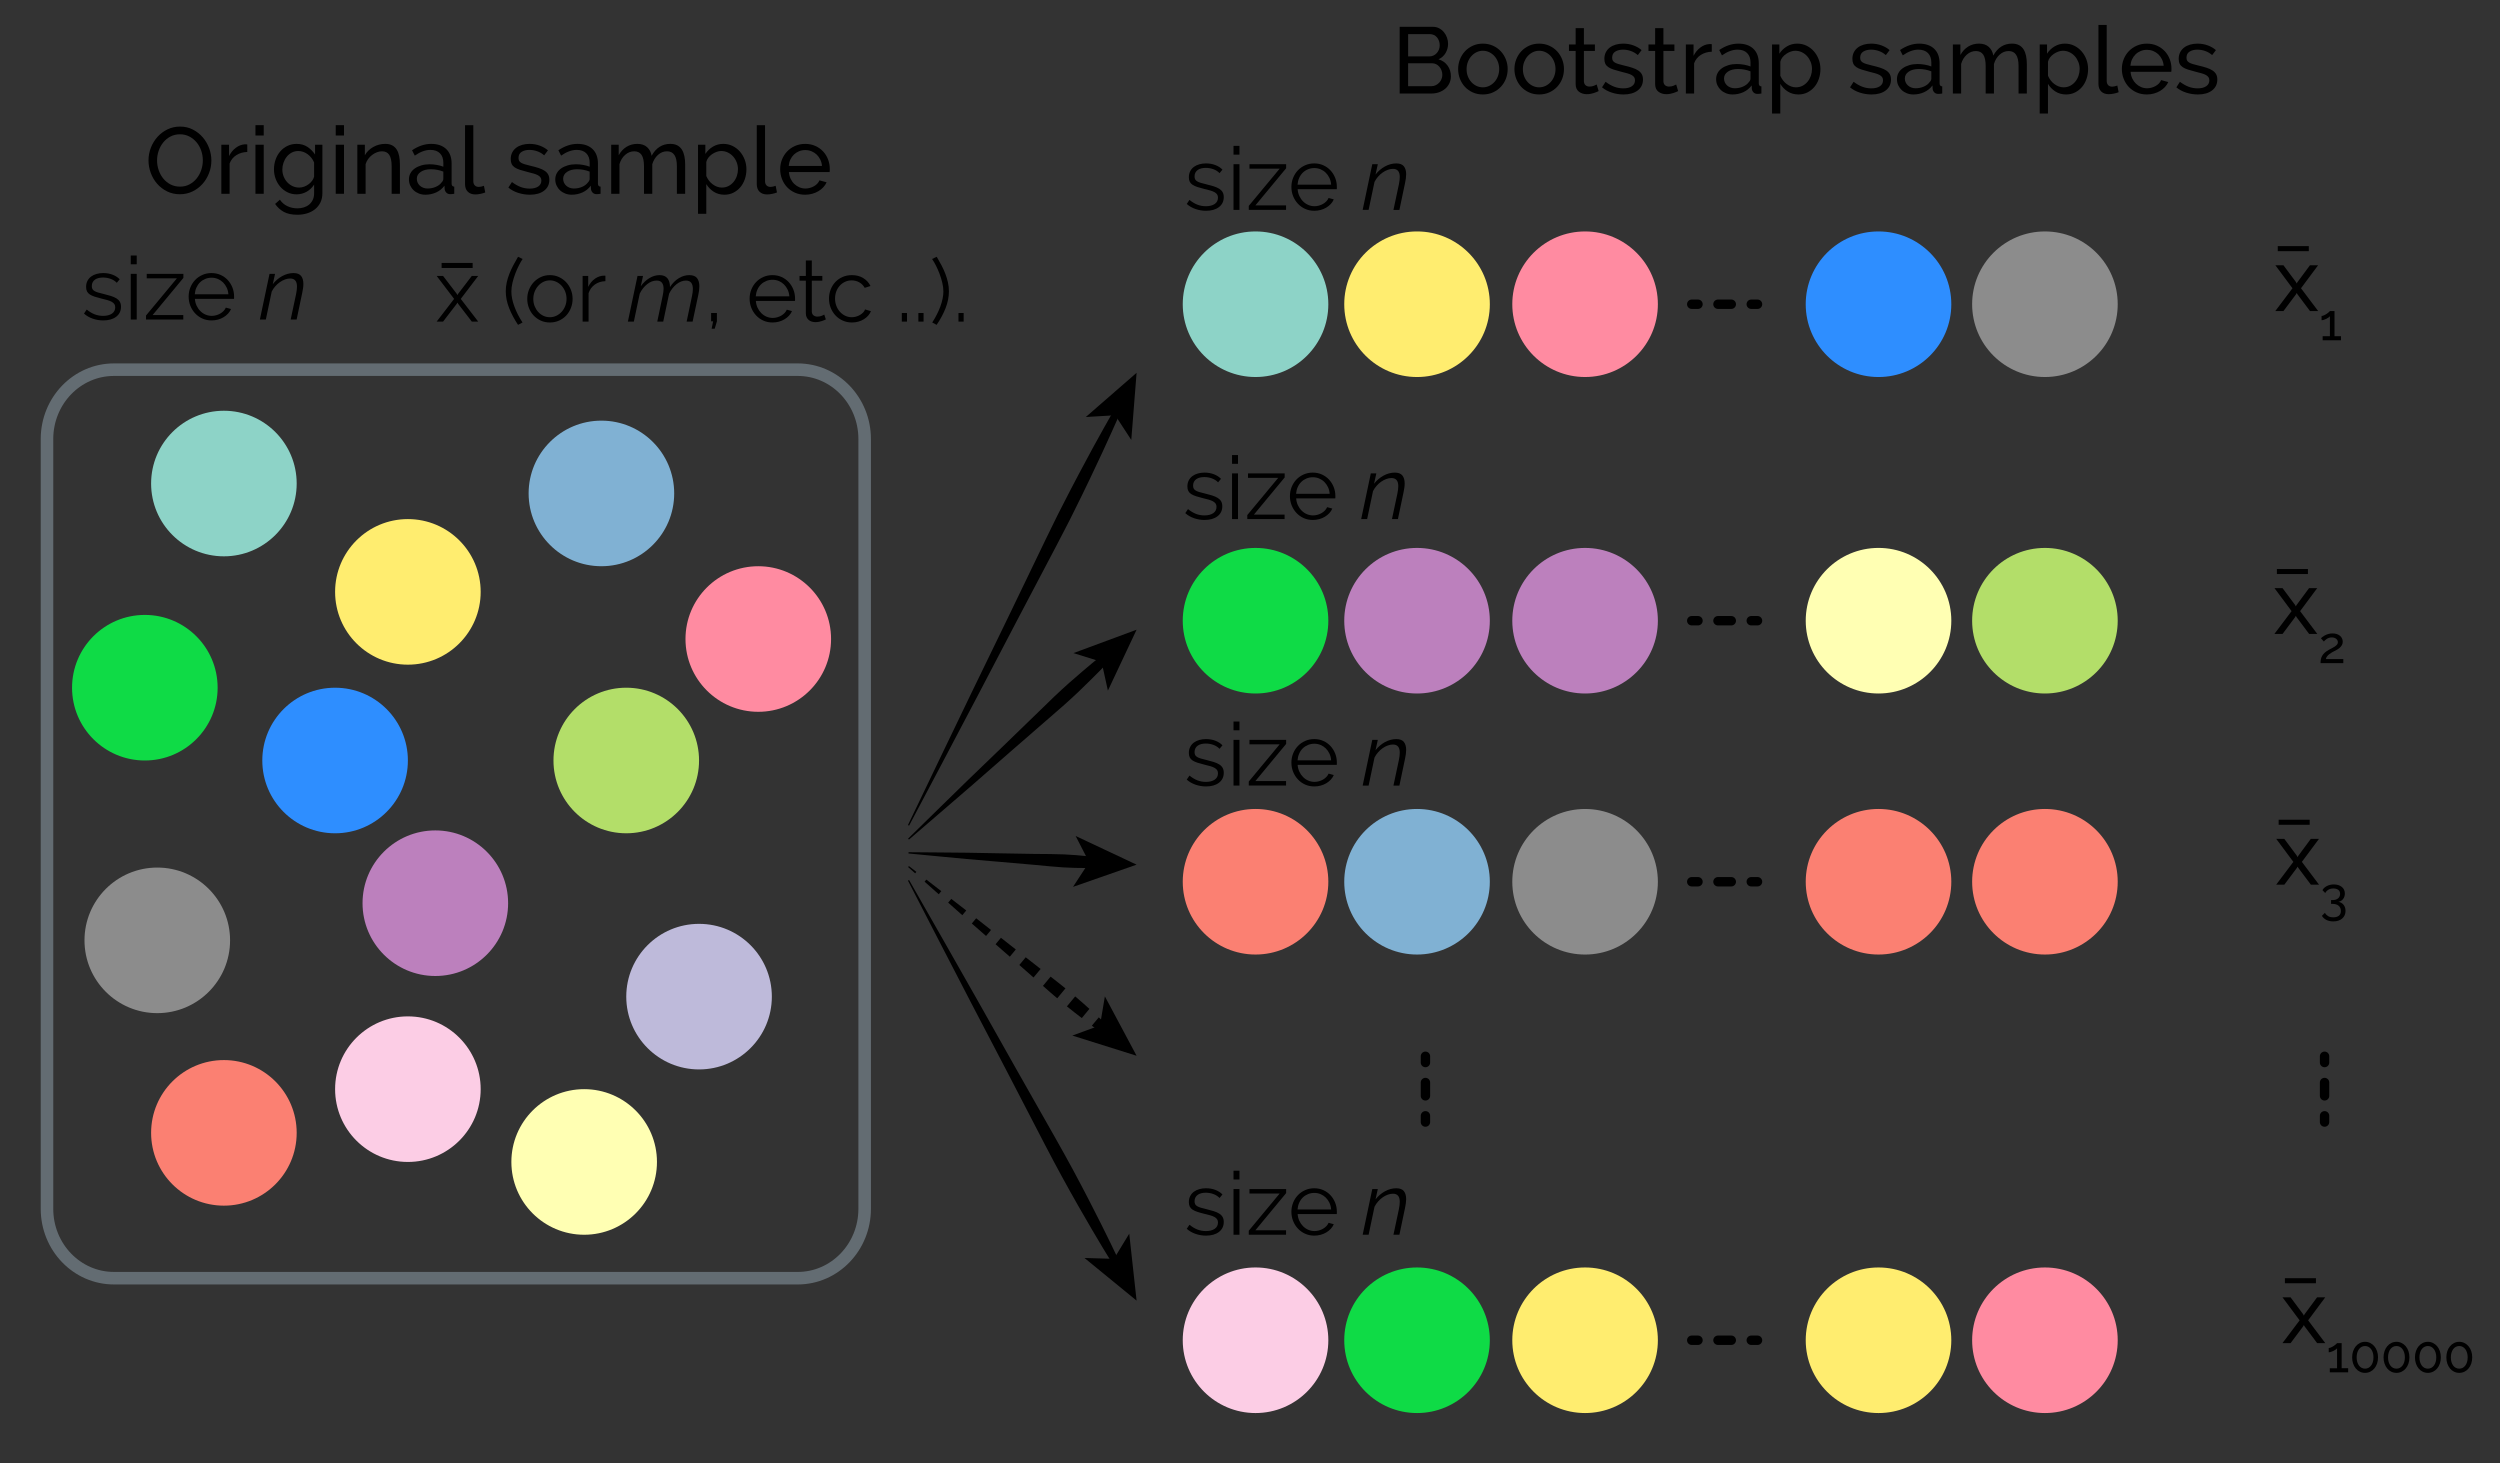 <?xml version="1.0" encoding="utf-8"?>
<!-- Generator: Adobe Illustrator 16.0.4, SVG Export Plug-In . SVG Version: 6.00 Build 0)  -->
<!DOCTYPE svg PUBLIC "-//W3C//DTD SVG 1.1//EN" "http://www.w3.org/Graphics/SVG/1.1/DTD/svg11.dtd">
<svg version="1.1" id="Layer_1" xmlns="http://www.w3.org/2000/svg" xmlns:xlink="http://www.w3.org/1999/xlink" x="0px" y="0px"
	 width="399px" height="233.5px" viewBox="0 0 399 233.5" enable-background="new 0 0 399 233.5" xml:space="preserve">
<rect x="0" y="0" width="399" height="233.5" fill="#333333" stroke="none"/>
<circle fill="#FFFFB3" cx="93.233" cy="185.448" r="11.618"/>
<circle fill="#FFFFB3" cx="299.812" cy="99.065" r="11.618"/>
<circle fill="#2E8EFF" cx="53.481" cy="121.376" r="11.617"/>
<circle fill="#2E8EFF" cx="299.811" cy="48.555" r="11.618"/>
<circle fill="#80B1D3" cx="95.985" cy="78.752" r="11.617"/>
<circle fill="#80B1D3" cx="226.159" cy="140.727" r="11.617"/>
<circle fill="#BEBADA" cx="111.569" cy="159.064" r="11.617"/>
<circle fill="#0FDB46" cx="200.384" cy="99.066" r="11.617"/>
<circle fill="#0FDB46" cx="23.117" cy="109.758" r="11.617"/>
<circle fill="#0FDB46" cx="226.159" cy="213.905" r="11.617"/>
<circle fill="#FFED6F" cx="65.099" cy="94.464" r="11.617"/>
<circle fill="#FFED6F" cx="299.811" cy="213.905" r="11.617"/>
<circle fill="#FFED6F" cx="252.979" cy="213.905" r="11.617"/>
<circle fill="#FFED6F" cx="226.16" cy="48.555" r="11.618"/>
<circle fill="#FCCDE5" cx="65.099" cy="173.831" r="11.617"/>
<circle fill="#FCCDE5" cx="200.384" cy="213.905" r="11.618"/>
<circle fill="#BC80BD" cx="252.979" cy="99.066" r="11.617"/>
<circle fill="#BC80BD" cx="69.478" cy="144.152" r="11.617"/>
<circle fill="#BC80BD" cx="226.159" cy="99.066" r="11.617"/>
<circle fill="#B3DE69" cx="99.951" cy="121.375" r="11.617"/>
<circle fill="#B3DE69" cx="326.37" cy="99.066" r="11.617"/>
<circle fill="#FB8072" cx="35.734" cy="180.805" r="11.617"/>
<circle fill="#FB8072" cx="326.371" cy="140.727" r="11.617"/>
<circle fill="#FB8072" cx="299.812" cy="140.727" r="11.617"/>
<circle fill="#FB8072" cx="200.384" cy="140.727" r="11.617"/>
<circle fill="#8C8C8C" cx="25.102" cy="150.08" r="11.617"/>
<circle fill="#8C8C8C" cx="252.979" cy="140.729" r="11.617"/>
<circle fill="#8C8C8C" cx="326.37" cy="48.555" r="11.617"/>
<circle fill="#8DD3C7" cx="35.734" cy="77.173" r="11.617"/>
<circle fill="#8DD3C7" cx="200.384" cy="48.555" r="11.617"/>
<circle fill="#FF8BA1" cx="121.021" cy="101.987" r="11.617"/>
<circle fill="#FF8BA1" cx="326.371" cy="213.905" r="11.617"/>
<circle fill="#FF8BA1" cx="252.979" cy="48.555" r="11.617"/>
<path fill="none" stroke="#636C72" stroke-width="2" d="M138,192.93c0,6.113-4.783,11.07-10.684,11.07H18.184
	c-5.9,0-10.684-4.957-10.684-11.07V70.071C7.5,63.957,12.283,59,18.184,59h109.133c5.9,0,10.684,4.957,10.684,11.071L138,192.93
	L138,192.93z"/>
<g>
	<path d="M16.472,51.14c-0.569,0-1.125-0.094-1.666-0.28c-0.542-0.187-1.008-0.457-1.4-0.812l0.434-0.644
		c0.411,0.336,0.828,0.588,1.253,0.756c0.425,0.168,0.88,0.252,1.365,0.252c0.588,0,1.057-0.119,1.407-0.357
		c0.35-0.238,0.525-0.576,0.525-1.015c0-0.205-0.047-0.375-0.14-0.511c-0.093-0.135-0.231-0.254-0.413-0.357
		s-0.411-0.193-0.686-0.273c-0.275-0.079-0.595-0.161-0.959-0.245c-0.42-0.103-0.784-0.205-1.092-0.308s-0.562-0.219-0.763-0.35
		c-0.201-0.131-0.35-0.292-0.448-0.483c-0.098-0.191-0.147-0.432-0.147-0.721c0-0.364,0.072-0.686,0.217-0.966
		c0.145-0.28,0.341-0.511,0.588-0.693c0.247-0.182,0.537-0.319,0.868-0.413c0.331-0.093,0.684-0.14,1.057-0.14
		c0.56,0,1.068,0.091,1.526,0.273c0.457,0.182,0.826,0.422,1.106,0.721l-0.462,0.56c-0.271-0.28-0.6-0.49-0.987-0.63
		c-0.387-0.14-0.791-0.21-1.211-0.21c-0.252,0-0.485,0.026-0.7,0.077c-0.215,0.051-0.404,0.133-0.567,0.245
		c-0.163,0.112-0.292,0.254-0.385,0.427s-0.14,0.376-0.14,0.609c0,0.196,0.033,0.355,0.098,0.476
		c0.065,0.122,0.172,0.227,0.322,0.315c0.149,0.089,0.338,0.168,0.567,0.238c0.229,0.07,0.506,0.142,0.833,0.217
		c0.466,0.112,0.877,0.224,1.232,0.336c0.354,0.112,0.651,0.243,0.889,0.392c0.238,0.149,0.418,0.332,0.539,0.546
		c0.122,0.215,0.182,0.476,0.182,0.784c0,0.672-0.257,1.204-0.77,1.596C18.031,50.944,17.34,51.14,16.472,51.14z"/>
	<path d="M20.868,42.18v-1.4h0.952v1.4H20.868z M20.868,51v-7.294h0.952V51H20.868z"/>
	<path d="M23.304,50.356l4.928-5.936h-4.816v-0.714h5.852v0.644l-4.914,5.936h4.9V51h-5.95V50.356z"/>
	<path d="M33.762,51.14c-0.532,0-1.02-0.101-1.463-0.301c-0.443-0.2-0.828-0.476-1.155-0.826c-0.327-0.35-0.581-0.754-0.763-1.211
		c-0.182-0.457-0.273-0.947-0.273-1.47c0-0.513,0.091-0.996,0.273-1.449c0.182-0.453,0.434-0.849,0.756-1.19
		c0.322-0.34,0.707-0.611,1.155-0.812c0.448-0.201,0.933-0.301,1.456-0.301c0.532,0,1.02,0.1,1.463,0.301
		c0.443,0.201,0.824,0.474,1.141,0.819c0.317,0.345,0.564,0.742,0.742,1.19c0.177,0.448,0.266,0.924,0.266,1.428
		c0,0.075,0,0.149,0,0.224s-0.005,0.126-0.014,0.154h-6.244c0.028,0.392,0.119,0.754,0.273,1.085
		c0.154,0.332,0.352,0.619,0.595,0.861c0.242,0.243,0.52,0.432,0.833,0.567c0.312,0.135,0.646,0.203,1.001,0.203
		c0.233,0,0.466-0.033,0.7-0.098c0.233-0.065,0.448-0.154,0.644-0.266c0.196-0.112,0.373-0.25,0.532-0.413
		c0.158-0.163,0.28-0.343,0.364-0.539l0.826,0.224c-0.112,0.271-0.271,0.516-0.476,0.735c-0.206,0.219-0.443,0.411-0.714,0.574
		c-0.271,0.164-0.569,0.29-0.896,0.378C34.457,51.096,34.116,51.14,33.762,51.14z M36.45,46.968
		c-0.028-0.392-0.119-0.749-0.273-1.071c-0.154-0.322-0.35-0.6-0.588-0.833c-0.238-0.233-0.513-0.415-0.826-0.546
		s-0.646-0.196-1.001-0.196s-0.691,0.065-1.008,0.196s-0.595,0.313-0.833,0.546c-0.238,0.233-0.429,0.514-0.574,0.84
		c-0.145,0.327-0.231,0.682-0.259,1.064H36.45z"/>
	<path d="M43.016,43.706h0.882l-0.364,1.652c0.196-0.261,0.422-0.501,0.679-0.721c0.257-0.22,0.527-0.408,0.812-0.567
		c0.285-0.158,0.581-0.28,0.889-0.364s0.616-0.126,0.924-0.126c0.569,0,0.976,0.154,1.218,0.462
		c0.242,0.308,0.364,0.733,0.364,1.274c0,0.215-0.016,0.437-0.049,0.665c-0.033,0.229-0.077,0.479-0.133,0.749L47.342,51H46.39
		l0.868-4.074c0.093-0.457,0.14-0.854,0.14-1.19c0-0.858-0.364-1.288-1.092-1.288c-0.261,0-0.535,0.051-0.819,0.154
		c-0.285,0.103-0.56,0.248-0.826,0.434c-0.266,0.186-0.511,0.408-0.735,0.665c-0.224,0.257-0.411,0.534-0.56,0.833L42.428,51h-0.952
		L43.016,43.706z"/>
</g>
<g>
	<path d="M192.472,33.64c-0.569,0-1.125-0.094-1.666-0.28c-0.542-0.187-1.008-0.457-1.4-0.812l0.434-0.644
		c0.411,0.336,0.828,0.588,1.253,0.756c0.425,0.168,0.88,0.252,1.365,0.252c0.588,0,1.057-0.119,1.407-0.357
		c0.35-0.238,0.525-0.576,0.525-1.015c0-0.205-0.047-0.375-0.14-0.511c-0.093-0.135-0.231-0.254-0.413-0.357
		s-0.411-0.193-0.686-0.273c-0.275-0.079-0.595-0.161-0.959-0.245c-0.42-0.103-0.784-0.205-1.092-0.308s-0.562-0.219-0.763-0.35
		c-0.201-0.131-0.35-0.292-0.448-0.483c-0.098-0.191-0.147-0.432-0.147-0.721c0-0.364,0.072-0.686,0.217-0.966
		c0.145-0.28,0.341-0.511,0.588-0.693c0.247-0.182,0.537-0.319,0.868-0.413c0.331-0.093,0.684-0.14,1.057-0.14
		c0.56,0,1.068,0.091,1.526,0.273c0.457,0.182,0.826,0.422,1.106,0.721l-0.462,0.56c-0.271-0.28-0.6-0.49-0.987-0.63
		c-0.387-0.14-0.791-0.21-1.211-0.21c-0.252,0-0.485,0.026-0.7,0.077c-0.215,0.051-0.404,0.133-0.567,0.245
		c-0.163,0.112-0.292,0.254-0.385,0.427s-0.14,0.376-0.14,0.609c0,0.196,0.033,0.355,0.098,0.476
		c0.065,0.122,0.172,0.227,0.322,0.315c0.149,0.089,0.338,0.168,0.567,0.238c0.229,0.07,0.506,0.142,0.833,0.217
		c0.466,0.112,0.877,0.224,1.232,0.336c0.354,0.112,0.651,0.243,0.889,0.392c0.238,0.149,0.418,0.332,0.539,0.546
		c0.122,0.215,0.182,0.476,0.182,0.784c0,0.672-0.257,1.204-0.77,1.596C194.031,33.444,193.34,33.64,192.472,33.64z"/>
	<path d="M196.868,24.68v-1.4h0.952v1.4H196.868z M196.868,33.5v-7.294h0.952V33.5H196.868z"/>
	<path d="M199.304,32.856l4.928-5.936h-4.816v-0.714h5.852v0.644l-4.914,5.936h4.9V33.5h-5.95V32.856z"/>
	<path d="M209.762,33.64c-0.531,0-1.02-0.101-1.463-0.301c-0.443-0.2-0.828-0.476-1.154-0.826c-0.328-0.35-0.582-0.754-0.764-1.211
		s-0.273-0.947-0.273-1.47c0-0.513,0.093-0.996,0.273-1.449c0.182-0.453,0.434-0.849,0.756-1.19c0.322-0.34,0.707-0.611,1.154-0.812
		c0.449-0.201,0.934-0.301,1.457-0.301c0.531,0,1.02,0.1,1.463,0.301c0.443,0.201,0.823,0.474,1.141,0.819
		c0.318,0.345,0.564,0.742,0.742,1.19c0.178,0.448,0.266,0.924,0.266,1.428c0,0.075,0,0.149,0,0.224s-0.004,0.126-0.014,0.154
		h-6.244c0.027,0.392,0.119,0.754,0.273,1.085c0.152,0.332,0.352,0.619,0.596,0.861c0.241,0.243,0.521,0.432,0.832,0.567
		c0.312,0.135,0.646,0.203,1.002,0.203c0.232,0,0.465-0.033,0.699-0.098c0.232-0.065,0.447-0.154,0.645-0.266
		c0.195-0.112,0.373-0.25,0.531-0.413c0.158-0.163,0.279-0.343,0.363-0.539l0.826,0.224c-0.111,0.271-0.271,0.516-0.477,0.735
		c-0.205,0.219-0.442,0.411-0.713,0.574c-0.271,0.164-0.57,0.29-0.896,0.378C210.457,33.596,210.116,33.64,209.762,33.64z
		 M212.449,29.468c-0.027-0.392-0.119-0.749-0.272-1.071s-0.351-0.6-0.589-0.833c-0.236-0.233-0.513-0.415-0.824-0.546
		c-0.313-0.131-0.646-0.196-1.002-0.196c-0.354,0-0.691,0.065-1.008,0.196c-0.318,0.131-0.596,0.313-0.834,0.546
		c-0.236,0.233-0.429,0.514-0.572,0.84c-0.146,0.327-0.231,0.682-0.26,1.064H212.449z"/>
	<path d="M219.016,26.206h0.883l-0.364,1.652c0.196-0.261,0.422-0.501,0.68-0.721c0.257-0.219,0.527-0.408,0.812-0.567
		c0.285-0.158,0.582-0.28,0.891-0.364s0.615-0.126,0.924-0.126c0.568,0,0.975,0.154,1.219,0.462
		c0.242,0.308,0.363,0.733,0.363,1.274c0,0.215-0.018,0.437-0.049,0.665c-0.033,0.229-0.078,0.479-0.133,0.749l-0.896,4.27h-0.951
		l0.867-4.074c0.094-0.457,0.141-0.854,0.141-1.19c0-0.858-0.364-1.288-1.092-1.288c-0.262,0-0.535,0.051-0.819,0.154
		c-0.285,0.103-0.56,0.248-0.826,0.434c-0.267,0.187-0.511,0.408-0.733,0.665c-0.226,0.257-0.412,0.534-0.562,0.833L218.43,33.5
		h-0.951L219.016,26.206z"/>
</g>
<g>
	<path d="M192.238,82.987c-0.569,0-1.125-0.094-1.666-0.28c-0.542-0.187-1.008-0.457-1.4-0.812l0.434-0.644
		c0.411,0.336,0.828,0.588,1.253,0.756c0.425,0.168,0.88,0.252,1.365,0.252c0.588,0,1.057-0.119,1.407-0.357
		c0.35-0.238,0.525-0.576,0.525-1.015c0-0.205-0.047-0.375-0.14-0.511c-0.093-0.135-0.231-0.254-0.413-0.357
		s-0.411-0.193-0.686-0.273c-0.275-0.079-0.595-0.161-0.959-0.245c-0.42-0.103-0.784-0.205-1.092-0.308
		c-0.308-0.103-0.562-0.219-0.763-0.35c-0.201-0.131-0.35-0.292-0.448-0.483c-0.098-0.191-0.147-0.432-0.147-0.721
		c0-0.364,0.072-0.686,0.217-0.966c0.145-0.28,0.341-0.511,0.588-0.693s0.537-0.319,0.868-0.413c0.331-0.093,0.684-0.14,1.057-0.14
		c0.56,0,1.068,0.091,1.526,0.273c0.457,0.182,0.826,0.422,1.106,0.721l-0.462,0.56c-0.271-0.28-0.6-0.49-0.987-0.63
		c-0.387-0.14-0.791-0.21-1.211-0.21c-0.252,0-0.485,0.026-0.7,0.077c-0.215,0.051-0.404,0.133-0.567,0.245
		c-0.163,0.112-0.292,0.254-0.385,0.427c-0.093,0.173-0.14,0.376-0.14,0.609c0,0.196,0.033,0.355,0.098,0.476
		c0.065,0.122,0.172,0.227,0.322,0.315c0.149,0.089,0.338,0.168,0.567,0.238c0.229,0.07,0.506,0.142,0.833,0.217
		c0.466,0.112,0.877,0.224,1.232,0.336c0.354,0.112,0.651,0.243,0.889,0.392c0.238,0.149,0.418,0.332,0.539,0.546
		c0.122,0.215,0.182,0.476,0.182,0.784c0,0.672-0.257,1.204-0.77,1.596S193.106,82.987,192.238,82.987z"/>
	<path d="M196.634,74.027v-1.4h0.952v1.4H196.634z M196.634,82.847v-7.294h0.952v7.294H196.634z"/>
	<path d="M199.07,82.203l4.928-5.936h-4.816v-0.714h5.852v0.645l-4.914,5.936h4.899v0.714h-5.95V82.203z"/>
	<path d="M209.527,82.987c-0.531,0-1.021-0.101-1.463-0.301c-0.443-0.2-0.828-0.476-1.154-0.826
		c-0.327-0.35-0.582-0.754-0.764-1.211c-0.183-0.457-0.273-0.947-0.273-1.47c0-0.513,0.092-0.996,0.273-1.449
		s0.434-0.849,0.756-1.19c0.322-0.34,0.707-0.611,1.154-0.812c0.448-0.201,0.934-0.301,1.457-0.301c0.53,0,1.02,0.1,1.463,0.301
		c0.442,0.201,0.823,0.474,1.141,0.819c0.318,0.345,0.564,0.742,0.742,1.19c0.178,0.448,0.266,0.924,0.266,1.428
		c0,0.075,0,0.149,0,0.224c0,0.075-0.004,0.126-0.014,0.154h-6.244c0.027,0.392,0.119,0.754,0.273,1.085
		c0.153,0.332,0.352,0.619,0.596,0.861c0.242,0.243,0.52,0.432,0.832,0.567c0.312,0.135,0.646,0.203,1.002,0.203
		c0.231,0,0.466-0.033,0.699-0.098c0.232-0.065,0.447-0.154,0.645-0.266c0.195-0.112,0.373-0.25,0.531-0.413
		s0.279-0.343,0.363-0.539l0.826,0.224c-0.111,0.271-0.271,0.516-0.476,0.735c-0.206,0.219-0.443,0.411-0.716,0.574
		c-0.271,0.164-0.567,0.29-0.896,0.378C210.223,82.942,209.883,82.987,209.527,82.987z M212.216,78.814
		c-0.028-0.392-0.118-0.749-0.272-1.071c-0.153-0.322-0.351-0.6-0.588-0.833c-0.237-0.233-0.514-0.415-0.826-0.546
		c-0.312-0.131-0.646-0.196-1.002-0.196c-0.354,0-0.689,0.065-1.008,0.196c-0.317,0.131-0.595,0.312-0.832,0.546
		c-0.237,0.233-0.43,0.514-0.573,0.84c-0.146,0.327-0.231,0.682-0.261,1.064H212.216z"/>
	<path d="M218.781,75.553h0.883l-0.364,1.652c0.196-0.261,0.423-0.501,0.679-0.721c0.258-0.22,0.527-0.408,0.812-0.567
		c0.284-0.158,0.58-0.28,0.889-0.364c0.31-0.084,0.616-0.126,0.924-0.126c0.569,0,0.977,0.154,1.22,0.462
		c0.241,0.308,0.362,0.733,0.362,1.274c0,0.215-0.016,0.437-0.049,0.665c-0.033,0.229-0.076,0.479-0.133,0.749l-0.896,4.27h-0.95
		l0.866-4.074c0.095-0.457,0.142-0.854,0.142-1.19c0-0.858-0.364-1.288-1.092-1.288c-0.263,0-0.535,0.051-0.819,0.154
		c-0.285,0.103-0.561,0.248-0.826,0.434c-0.266,0.186-0.511,0.408-0.734,0.665c-0.225,0.257-0.41,0.534-0.561,0.833l-0.938,4.466
		h-0.951L218.781,75.553z"/>
</g>
<g>
	<path d="M192.472,125.516c-0.569,0-1.125-0.094-1.666-0.279c-0.542-0.188-1.008-0.457-1.4-0.812l0.434-0.644
		c0.411,0.336,0.828,0.588,1.253,0.756c0.425,0.168,0.88,0.252,1.365,0.252c0.588,0,1.057-0.119,1.407-0.356
		c0.35-0.238,0.525-0.576,0.525-1.016c0-0.205-0.047-0.375-0.14-0.511s-0.231-0.255-0.413-0.357s-0.411-0.192-0.686-0.272
		s-0.595-0.161-0.959-0.246c-0.42-0.103-0.784-0.204-1.092-0.307c-0.308-0.104-0.562-0.22-0.763-0.351
		c-0.201-0.131-0.35-0.292-0.448-0.483c-0.098-0.19-0.147-0.432-0.147-0.721c0-0.363,0.072-0.686,0.217-0.966
		s0.341-0.511,0.588-0.693c0.247-0.182,0.537-0.319,0.868-0.413c0.331-0.093,0.684-0.14,1.057-0.14c0.56,0,1.068,0.091,1.526,0.272
		c0.457,0.183,0.826,0.422,1.106,0.722l-0.462,0.56c-0.271-0.279-0.6-0.49-0.987-0.63c-0.387-0.14-0.791-0.21-1.211-0.21
		c-0.252,0-0.485,0.025-0.7,0.077c-0.215,0.051-0.404,0.133-0.567,0.245c-0.163,0.111-0.292,0.254-0.385,0.427
		s-0.14,0.376-0.14,0.608c0,0.197,0.033,0.355,0.098,0.477c0.065,0.122,0.172,0.227,0.322,0.314c0.149,0.09,0.338,0.168,0.567,0.238
		s0.506,0.143,0.833,0.217c0.466,0.112,0.877,0.225,1.232,0.336c0.354,0.113,0.651,0.244,0.889,0.393
		c0.238,0.148,0.418,0.332,0.539,0.546c0.122,0.216,0.182,0.476,0.182,0.784c0,0.672-0.257,1.204-0.77,1.596
		C194.031,125.32,193.34,125.516,192.472,125.516z"/>
	<path d="M196.868,116.556v-1.4h0.952v1.4H196.868z M196.868,125.376v-7.294h0.952v7.294H196.868z"/>
	<path d="M199.304,124.732l4.928-5.937h-4.816v-0.714h5.852v0.645l-4.914,5.936h4.9v0.714h-5.95V124.732z"/>
	<path d="M209.762,125.516c-0.531,0-1.02-0.101-1.463-0.301c-0.443-0.199-0.828-0.476-1.154-0.826
		c-0.328-0.35-0.582-0.754-0.764-1.211s-0.273-0.947-0.273-1.47c0-0.513,0.093-0.996,0.273-1.449
		c0.182-0.452,0.434-0.849,0.756-1.19c0.322-0.34,0.707-0.61,1.154-0.812c0.449-0.2,0.934-0.301,1.457-0.301
		c0.531,0,1.02,0.101,1.463,0.301c0.443,0.201,0.823,0.474,1.141,0.819c0.318,0.345,0.564,0.742,0.742,1.189
		c0.178,0.448,0.266,0.924,0.266,1.428c0,0.076,0,0.149,0,0.225s-0.004,0.126-0.014,0.154h-6.244
		c0.027,0.392,0.119,0.754,0.273,1.085c0.152,0.332,0.352,0.618,0.596,0.86c0.241,0.243,0.521,0.433,0.832,0.567
		c0.312,0.136,0.646,0.203,1.002,0.203c0.232,0,0.465-0.033,0.699-0.099c0.232-0.064,0.447-0.153,0.645-0.266
		c0.195-0.111,0.373-0.25,0.531-0.413s0.279-0.343,0.363-0.538l0.826,0.223c-0.111,0.271-0.271,0.517-0.477,0.736
		c-0.205,0.219-0.442,0.41-0.713,0.573c-0.271,0.164-0.57,0.29-0.896,0.378C210.457,125.473,210.116,125.516,209.762,125.516z
		 M212.449,121.344c-0.027-0.392-0.119-0.749-0.272-1.07c-0.153-0.322-0.351-0.601-0.589-0.834
		c-0.236-0.232-0.513-0.414-0.824-0.545c-0.313-0.131-0.646-0.196-1.002-0.196c-0.354,0-0.691,0.065-1.008,0.196
		c-0.318,0.131-0.596,0.312-0.834,0.545c-0.236,0.233-0.429,0.515-0.572,0.841c-0.146,0.327-0.231,0.682-0.26,1.063H212.449z"/>
	<path d="M219.016,118.082h0.883l-0.364,1.652c0.196-0.262,0.422-0.502,0.68-0.721c0.257-0.22,0.527-0.408,0.812-0.568
		c0.285-0.157,0.582-0.279,0.891-0.363s0.615-0.126,0.924-0.126c0.568,0,0.975,0.153,1.219,0.462
		c0.242,0.309,0.363,0.732,0.363,1.273c0,0.216-0.018,0.438-0.049,0.666c-0.033,0.229-0.078,0.479-0.133,0.748l-0.896,4.271h-0.951
		l0.867-4.074c0.094-0.457,0.141-0.854,0.141-1.19c0-0.857-0.364-1.287-1.092-1.287c-0.262,0-0.535,0.051-0.819,0.154
		c-0.285,0.103-0.56,0.248-0.826,0.434c-0.267,0.188-0.511,0.408-0.733,0.665c-0.226,0.257-0.412,0.534-0.562,0.833l-0.938,4.466
		h-0.951L219.016,118.082z"/>
</g>
<g>
	<path d="M192.472,197.207c-0.569,0-1.125-0.094-1.666-0.281c-0.542-0.186-1.008-0.457-1.4-0.812l0.434-0.644
		c0.411,0.336,0.828,0.588,1.253,0.756c0.425,0.168,0.88,0.252,1.365,0.252c0.588,0,1.057-0.119,1.407-0.357
		c0.35-0.238,0.525-0.576,0.525-1.016c0-0.205-0.047-0.375-0.14-0.51c-0.093-0.136-0.231-0.255-0.413-0.357
		c-0.182-0.104-0.411-0.193-0.686-0.273c-0.275-0.078-0.595-0.16-0.959-0.244c-0.42-0.104-0.784-0.205-1.092-0.309
		s-0.562-0.219-0.763-0.35c-0.201-0.131-0.35-0.291-0.448-0.482c-0.098-0.191-0.147-0.432-0.147-0.723
		c0-0.363,0.072-0.687,0.217-0.965c0.145-0.281,0.341-0.513,0.588-0.693c0.247-0.182,0.537-0.319,0.868-0.412
		c0.331-0.094,0.684-0.141,1.057-0.141c0.56,0,1.068,0.09,1.526,0.272c0.457,0.183,0.826,0.422,1.106,0.722l-0.462,0.56
		c-0.271-0.28-0.6-0.489-0.987-0.63c-0.387-0.142-0.791-0.211-1.211-0.211c-0.252,0-0.485,0.026-0.7,0.078
		c-0.215,0.051-0.404,0.133-0.567,0.244c-0.163,0.112-0.292,0.256-0.385,0.428c-0.093,0.173-0.14,0.375-0.14,0.608
		c0,0.195,0.033,0.354,0.098,0.476c0.065,0.123,0.172,0.228,0.322,0.315c0.149,0.089,0.338,0.168,0.567,0.238
		c0.229,0.069,0.506,0.142,0.833,0.217c0.466,0.111,0.877,0.224,1.232,0.336c0.354,0.111,0.651,0.242,0.889,0.392
		c0.238,0.149,0.418,0.332,0.539,0.547c0.122,0.215,0.182,0.477,0.182,0.783c0,0.672-0.257,1.205-0.77,1.597
		C194.031,197.01,193.34,197.207,192.472,197.207z"/>
	<path d="M196.868,188.246v-1.4h0.952v1.4H196.868z M196.868,197.066v-7.295h0.952v7.295H196.868z"/>
	<path d="M199.304,196.422l4.928-5.936h-4.816v-0.715h5.852v0.645l-4.914,5.938h4.9v0.713h-5.95V196.422z"/>
	<path d="M209.762,197.207c-0.531,0-1.02-0.102-1.463-0.303c-0.443-0.199-0.828-0.475-1.154-0.824
		c-0.328-0.352-0.582-0.754-0.764-1.212c-0.182-0.457-0.273-0.946-0.273-1.47c0-0.515,0.093-0.996,0.273-1.449
		c0.182-0.453,0.434-0.85,0.756-1.189c0.322-0.341,0.707-0.611,1.154-0.812c0.449-0.201,0.934-0.302,1.457-0.302
		c0.531,0,1.02,0.101,1.463,0.302c0.443,0.2,0.823,0.475,1.141,0.819c0.318,0.344,0.564,0.74,0.742,1.189
		c0.178,0.447,0.266,0.924,0.266,1.428c0,0.074,0,0.148,0,0.225s-0.004,0.125-0.014,0.152h-6.244
		c0.027,0.393,0.119,0.754,0.273,1.086c0.152,0.332,0.352,0.618,0.596,0.861c0.241,0.242,0.521,0.432,0.832,0.566
		c0.312,0.134,0.646,0.203,1.002,0.203c0.232,0,0.465-0.033,0.699-0.099c0.232-0.065,0.447-0.153,0.645-0.267
		s0.373-0.25,0.531-0.413s0.279-0.343,0.363-0.539l0.826,0.225c-0.111,0.271-0.271,0.517-0.477,0.734
		c-0.205,0.22-0.442,0.411-0.713,0.573c-0.271,0.164-0.57,0.289-0.896,0.379S210.116,197.207,209.762,197.207z M212.449,193.034
		c-0.027-0.392-0.119-0.749-0.272-1.071c-0.153-0.32-0.351-0.6-0.589-0.832c-0.236-0.232-0.513-0.416-0.824-0.547
		c-0.313-0.131-0.646-0.195-1.002-0.195c-0.354,0-0.691,0.064-1.008,0.195c-0.318,0.131-0.596,0.312-0.834,0.547
		c-0.236,0.232-0.429,0.514-0.572,0.84c-0.146,0.326-0.231,0.682-0.26,1.063H212.449z"/>
	<path d="M219.016,189.771h0.883l-0.364,1.651c0.196-0.261,0.422-0.501,0.68-0.721c0.257-0.22,0.527-0.408,0.812-0.565
		c0.285-0.158,0.582-0.281,0.891-0.365s0.615-0.125,0.924-0.125c0.568,0,0.975,0.153,1.219,0.461
		c0.242,0.309,0.363,0.733,0.363,1.274c0,0.216-0.018,0.437-0.049,0.664c-0.033,0.229-0.078,0.479-0.133,0.75l-0.896,4.271h-0.951
		l0.867-4.074c0.094-0.457,0.141-0.854,0.141-1.189c0-0.859-0.364-1.287-1.092-1.287c-0.262,0-0.535,0.051-0.819,0.152
		c-0.285,0.104-0.56,0.248-0.826,0.436c-0.267,0.187-0.511,0.408-0.733,0.664c-0.226,0.258-0.412,0.534-0.562,0.834l-0.938,4.465
		h-0.951L219.016,189.771z"/>
</g>
<g>
	<path d="M28.712,31.002c-0.75,0-1.433-0.152-2.048-0.458c-0.615-0.305-1.143-0.71-1.583-1.215s-0.78-1.082-1.02-1.732
		c-0.24-0.65-0.36-1.315-0.36-1.995c0-0.71,0.127-1.39,0.382-2.04s0.608-1.225,1.058-1.725c0.45-0.5,0.982-0.897,1.598-1.193
		c0.615-0.294,1.282-0.442,2.002-0.442c0.75,0,1.43,0.158,2.04,0.473c0.61,0.315,1.135,0.728,1.575,1.237
		c0.439,0.51,0.78,1.087,1.02,1.732c0.24,0.645,0.36,1.303,0.36,1.973c0,0.71-0.127,1.39-0.383,2.04
		c-0.255,0.65-0.605,1.223-1.05,1.717c-0.445,0.495-0.975,0.891-1.59,1.185C30.099,30.854,29.432,31.002,28.712,31.002z
		 M25.067,25.602c0,0.54,0.087,1.063,0.262,1.568c0.175,0.505,0.422,0.952,0.743,1.342c0.32,0.39,0.705,0.7,1.155,0.93
		c0.45,0.23,0.95,0.345,1.5,0.345c0.57,0,1.08-0.122,1.53-0.367c0.45-0.245,0.833-0.565,1.147-0.96s0.555-0.843,0.72-1.343
		s0.248-1.005,0.248-1.515c0-0.54-0.087-1.062-0.262-1.567c-0.175-0.505-0.425-0.95-0.75-1.335c-0.325-0.385-0.71-0.692-1.155-0.922
		c-0.445-0.23-0.938-0.345-1.478-0.345c-0.57,0-1.08,0.12-1.53,0.36c-0.45,0.24-0.833,0.555-1.147,0.945
		c-0.314,0.39-0.558,0.835-0.728,1.335C25.151,24.572,25.067,25.082,25.067,25.602z"/>
	<path d="M39.467,24.252c-0.66,0.02-1.243,0.19-1.748,0.51c-0.505,0.32-0.862,0.765-1.073,1.335v4.83h-1.32v-7.83h1.23v1.815
		c0.27-0.54,0.625-0.977,1.065-1.312s0.91-0.522,1.41-0.562c0.1,0,0.185,0,0.255,0c0.07,0,0.13,0.005,0.18,0.015L39.467,24.252
		L39.467,24.252z"/>
	<path d="M40.771,21.627v-1.65h1.32v1.65H40.771z M40.771,30.927v-7.83h1.32v7.83H40.771z"/>
	<path d="M47.341,31.017c-0.53,0-1.018-0.11-1.462-0.33c-0.445-0.22-0.828-0.515-1.147-0.885c-0.32-0.37-0.568-0.795-0.743-1.275
		c-0.175-0.48-0.263-0.98-0.263-1.5c0-0.55,0.087-1.073,0.263-1.567c0.175-0.495,0.422-0.928,0.743-1.298
		c0.32-0.37,0.702-0.662,1.147-0.877c0.445-0.215,0.938-0.322,1.478-0.322c0.66,0,1.23,0.16,1.71,0.48
		c0.48,0.32,0.885,0.725,1.215,1.215v-1.56h1.17v7.74c0,0.56-0.105,1.052-0.315,1.478c-0.21,0.425-0.495,0.782-0.855,1.072
		c-0.36,0.29-0.783,0.51-1.268,0.66c-0.485,0.15-1.002,0.225-1.552,0.225c-0.89,0-1.613-0.153-2.167-0.458
		c-0.555-0.305-1.018-0.728-1.388-1.268l0.765-0.675c0.31,0.46,0.71,0.805,1.2,1.035c0.49,0.229,1.02,0.345,1.59,0.345
		c0.36,0,0.702-0.05,1.027-0.15c0.325-0.1,0.607-0.25,0.848-0.45c0.24-0.2,0.432-0.45,0.577-0.75c0.145-0.3,0.218-0.655,0.218-1.065
		v-1.38c-0.15,0.24-0.328,0.458-0.533,0.653c-0.205,0.195-0.427,0.36-0.667,0.495c-0.24,0.135-0.495,0.237-0.765,0.307
		C47.896,30.981,47.621,31.017,47.341,31.017z M47.746,29.937c0.28,0,0.55-0.05,0.81-0.15c0.26-0.1,0.5-0.232,0.72-0.397
		c0.22-0.165,0.405-0.353,0.555-0.562c0.15-0.21,0.25-0.425,0.3-0.645v-2.25c-0.11-0.27-0.253-0.515-0.428-0.735
		c-0.175-0.22-0.373-0.413-0.592-0.578c-0.22-0.165-0.458-0.292-0.712-0.382c-0.255-0.09-0.513-0.135-0.772-0.135
		c-0.4,0-0.758,0.085-1.073,0.255c-0.315,0.17-0.583,0.395-0.802,0.675c-0.22,0.28-0.39,0.598-0.51,0.953
		c-0.12,0.355-0.18,0.712-0.18,1.072c0,0.39,0.07,0.76,0.21,1.11s0.33,0.655,0.57,0.915c0.24,0.26,0.522,0.468,0.848,0.623
		C47.014,29.859,47.366,29.937,47.746,29.937z"/>
	<path d="M53.581,21.627v-1.65h1.32v1.65H53.581z M53.581,30.927v-7.83h1.32v7.83H53.581z"/>
	<path d="M63.826,30.927h-1.32v-4.38c0-0.84-0.127-1.45-0.382-1.83c-0.255-0.38-0.643-0.57-1.163-0.57
		c-0.27,0-0.54,0.052-0.81,0.157s-0.525,0.248-0.765,0.428c-0.24,0.18-0.45,0.395-0.63,0.645c-0.18,0.25-0.315,0.525-0.405,0.825
		v4.725h-1.32v-7.83h1.2v1.68c0.31-0.55,0.757-0.99,1.342-1.32c0.585-0.33,1.223-0.495,1.913-0.495c0.45,0,0.825,0.083,1.125,0.248
		c0.3,0.165,0.54,0.395,0.72,0.69s0.307,0.643,0.382,1.042c0.075,0.4,0.112,0.835,0.112,1.305L63.826,30.927L63.826,30.927z"/>
	<path d="M67.892,31.077c-0.37,0-0.715-0.062-1.035-0.188c-0.32-0.125-0.598-0.297-0.833-0.518c-0.235-0.22-0.42-0.477-0.555-0.772
		c-0.135-0.295-0.202-0.617-0.202-0.967c0-0.36,0.08-0.688,0.24-0.982c0.16-0.295,0.388-0.548,0.683-0.758s0.645-0.375,1.05-0.495
		c0.405-0.12,0.848-0.18,1.328-0.18c0.38,0,0.765,0.035,1.155,0.105c0.39,0.07,0.735,0.165,1.035,0.285v-0.63
		c0-0.64-0.18-1.142-0.54-1.507c-0.36-0.365-0.87-0.547-1.53-0.547c-0.79,0-1.62,0.305-2.49,0.915l-0.435-0.855
		c1.01-0.68,2.025-1.02,3.045-1.02c1.03,0,1.832,0.275,2.407,0.825c0.575,0.55,0.862,1.325,0.862,2.325v3.195
		c0,0.31,0.14,0.47,0.42,0.48v1.14c-0.14,0.021-0.255,0.035-0.345,0.045c-0.09,0.01-0.185,0.015-0.285,0.015
		c-0.26,0-0.467-0.078-0.622-0.232c-0.155-0.155-0.248-0.343-0.278-0.562l-0.03-0.555c-0.35,0.47-0.793,0.828-1.328,1.073
		C69.074,30.954,68.501,31.077,67.892,31.077z M68.236,30.087c0.47,0,0.908-0.087,1.312-0.263c0.405-0.175,0.712-0.407,0.922-0.697
		c0.19-0.19,0.285-0.385,0.285-0.585v-1.155c-0.64-0.25-1.305-0.375-1.995-0.375c-0.66,0-1.197,0.14-1.612,0.42
		c-0.415,0.28-0.623,0.645-0.623,1.095c0,0.22,0.042,0.425,0.127,0.615s0.205,0.355,0.36,0.495c0.155,0.14,0.338,0.25,0.548,0.33
		C67.77,30.047,67.997,30.087,68.236,30.087z"/>
	<path d="M74.221,19.977h1.32v8.925c0,0.29,0.077,0.518,0.232,0.683c0.155,0.165,0.373,0.247,0.652,0.247
		c0.11,0,0.24-0.017,0.39-0.052c0.15-0.035,0.29-0.077,0.42-0.127l0.21,1.065c-0.22,0.09-0.48,0.165-0.78,0.225
		s-0.565,0.09-0.795,0.09c-0.51,0-0.913-0.145-1.208-0.435s-0.442-0.695-0.442-1.215L74.221,19.977L74.221,19.977z"/>
	<path d="M84.571,31.077c-0.63,0-1.25-0.097-1.86-0.292c-0.61-0.195-1.135-0.478-1.575-0.848l0.57-0.885
		c0.46,0.35,0.92,0.613,1.38,0.788c0.459,0.175,0.945,0.262,1.455,0.262c0.57,0,1.022-0.112,1.358-0.337
		c0.335-0.225,0.502-0.542,0.502-0.953c0-0.189-0.045-0.352-0.135-0.487c-0.09-0.135-0.225-0.252-0.405-0.353
		c-0.18-0.1-0.41-0.19-0.69-0.27c-0.28-0.08-0.605-0.165-0.975-0.255c-0.47-0.12-0.875-0.235-1.215-0.345s-0.621-0.24-0.84-0.39
		c-0.22-0.15-0.38-0.33-0.48-0.54s-0.15-0.47-0.15-0.78c0-0.39,0.077-0.737,0.232-1.042c0.155-0.305,0.368-0.56,0.638-0.765
		s0.587-0.36,0.952-0.465s0.758-0.157,1.178-0.157c0.59,0,1.14,0.095,1.65,0.285c0.51,0.19,0.94,0.44,1.29,0.75l-0.6,0.795
		c-0.33-0.29-0.7-0.508-1.11-0.653c-0.41-0.145-0.83-0.217-1.26-0.217c-0.48,0-0.888,0.103-1.223,0.308s-0.502,0.532-0.502,0.982
		c0,0.18,0.032,0.33,0.097,0.45s0.173,0.225,0.323,0.315c0.15,0.09,0.342,0.17,0.578,0.24c0.235,0.07,0.517,0.145,0.847,0.225
		c0.52,0.12,0.973,0.243,1.357,0.367c0.385,0.125,0.705,0.273,0.96,0.443s0.445,0.37,0.57,0.6s0.188,0.51,0.188,0.84
		c0,0.73-0.28,1.31-0.84,1.74C86.275,30.862,85.521,31.077,84.571,31.077z"/>
	<path d="M91.246,31.077c-0.37,0-0.715-0.062-1.035-0.188c-0.32-0.125-0.598-0.297-0.833-0.518c-0.235-0.22-0.42-0.477-0.555-0.772
		c-0.135-0.295-0.202-0.617-0.202-0.967c0-0.36,0.08-0.688,0.24-0.982c0.16-0.295,0.388-0.548,0.683-0.758s0.645-0.375,1.05-0.495
		c0.405-0.12,0.848-0.18,1.328-0.18c0.38,0,0.765,0.035,1.155,0.105c0.39,0.07,0.735,0.165,1.035,0.285v-0.63
		c0-0.64-0.18-1.142-0.54-1.507c-0.36-0.365-0.87-0.547-1.53-0.547c-0.79,0-1.62,0.305-2.49,0.915l-0.435-0.855
		c1.01-0.68,2.025-1.02,3.045-1.02c1.03,0,1.832,0.275,2.407,0.825c0.575,0.55,0.862,1.325,0.862,2.325v3.195
		c0,0.31,0.14,0.47,0.42,0.48v1.14c-0.14,0.021-0.255,0.035-0.345,0.045c-0.09,0.01-0.185,0.015-0.285,0.015
		c-0.26,0-0.467-0.078-0.622-0.232c-0.155-0.155-0.248-0.343-0.278-0.562l-0.03-0.555c-0.35,0.47-0.793,0.828-1.328,1.073
		C92.428,30.954,91.855,31.077,91.246,31.077z M91.59,30.087c0.47,0,0.908-0.087,1.312-0.263c0.405-0.175,0.712-0.407,0.922-0.697
		c0.19-0.19,0.285-0.385,0.285-0.585v-1.155c-0.64-0.25-1.305-0.375-1.995-0.375c-0.66,0-1.197,0.14-1.612,0.42
		c-0.415,0.28-0.623,0.645-0.623,1.095c0,0.22,0.042,0.425,0.127,0.615s0.205,0.355,0.36,0.495c0.155,0.14,0.338,0.25,0.548,0.33
		C91.124,30.047,91.351,30.087,91.59,30.087z"/>
	<path d="M109.351,30.927h-1.32v-4.38c0-0.82-0.132-1.425-0.397-1.815c-0.265-0.39-0.658-0.585-1.177-0.585
		c-0.54,0-1.022,0.192-1.448,0.577c-0.425,0.385-0.728,0.883-0.907,1.493v4.71h-1.32v-4.38c0-0.84-0.13-1.45-0.39-1.83
		c-0.26-0.38-0.65-0.57-1.17-0.57c-0.53,0-1.01,0.188-1.44,0.562c-0.43,0.375-0.735,0.873-0.915,1.492v4.725h-1.32v-7.83h1.2v1.68
		c0.32-0.58,0.735-1.028,1.245-1.343c0.51-0.315,1.085-0.472,1.725-0.472c0.66,0,1.183,0.178,1.568,0.532
		c0.385,0.355,0.622,0.812,0.712,1.373c0.7-1.27,1.695-1.905,2.985-1.905c0.45,0,0.827,0.083,1.132,0.248
		c0.305,0.165,0.548,0.395,0.728,0.69c0.18,0.295,0.31,0.643,0.39,1.042s0.12,0.835,0.12,1.305L109.351,30.927L109.351,30.927z"/>
	<path d="M115.62,31.077c-0.65,0-1.222-0.16-1.717-0.48c-0.495-0.32-0.888-0.725-1.178-1.215v4.74h-1.32V23.097h1.17v1.47
		c0.31-0.48,0.712-0.868,1.208-1.163c0.496-0.295,1.042-0.442,1.643-0.442c0.54,0,1.035,0.11,1.485,0.33
		c0.45,0.22,0.84,0.517,1.17,0.892s0.587,0.808,0.772,1.298c0.185,0.49,0.277,1,0.277,1.53c0,0.56-0.085,1.087-0.255,1.583
		c-0.17,0.495-0.41,0.925-0.72,1.29c-0.31,0.365-0.68,0.655-1.11,0.87C116.615,30.969,116.14,31.077,115.62,31.077z M115.215,29.937
		c0.39,0,0.743-0.082,1.058-0.247s0.585-0.385,0.81-0.66c0.225-0.275,0.397-0.587,0.517-0.938c0.12-0.35,0.18-0.71,0.18-1.08
		c0-0.39-0.07-0.762-0.21-1.118c-0.14-0.354-0.33-0.665-0.57-0.93c-0.24-0.265-0.523-0.475-0.848-0.63
		c-0.325-0.155-0.678-0.233-1.058-0.233c-0.24,0-0.487,0.048-0.742,0.143c-0.255,0.095-0.495,0.22-0.72,0.375
		c-0.225,0.155-0.42,0.34-0.585,0.555c-0.165,0.215-0.272,0.442-0.323,0.683v2.235c0.11,0.26,0.25,0.502,0.42,0.728
		c0.17,0.225,0.365,0.42,0.585,0.585c0.22,0.165,0.455,0.295,0.705,0.39C114.685,29.89,114.945,29.937,115.215,29.937z"/>
	<path d="M120.78,19.977h1.32v8.925c0,0.29,0.077,0.518,0.232,0.683c0.155,0.165,0.373,0.247,0.652,0.247
		c0.11,0,0.24-0.017,0.39-0.052c0.15-0.035,0.29-0.077,0.42-0.127l0.21,1.065c-0.22,0.09-0.48,0.165-0.78,0.225
		c-0.3,0.06-0.565,0.09-0.795,0.09c-0.51,0-0.913-0.145-1.208-0.435c-0.295-0.29-0.442-0.695-0.442-1.215L120.78,19.977
		L120.78,19.977z"/>
	<path d="M128.505,31.077c-0.59,0-1.13-0.107-1.62-0.322c-0.49-0.215-0.91-0.507-1.26-0.877s-0.623-0.803-0.817-1.298
		c-0.195-0.495-0.292-1.017-0.292-1.567c0-0.55,0.098-1.07,0.292-1.56c0.195-0.49,0.47-0.92,0.825-1.29
		c0.354-0.37,0.777-0.662,1.267-0.877c0.49-0.215,1.03-0.322,1.62-0.322s1.127,0.11,1.613,0.33c0.485,0.22,0.897,0.512,1.237,0.877
		c0.34,0.365,0.603,0.79,0.788,1.275c0.185,0.485,0.277,0.988,0.277,1.507c0,0.11-0.002,0.21-0.007,0.3
		c-0.005,0.09-0.013,0.16-0.022,0.21h-6.495c0.03,0.39,0.12,0.745,0.27,1.065c0.15,0.32,0.345,0.595,0.585,0.825
		c0.24,0.23,0.512,0.41,0.817,0.54s0.627,0.195,0.968,0.195c0.24,0,0.475-0.033,0.705-0.098c0.23-0.065,0.445-0.152,0.645-0.263
		c0.2-0.11,0.377-0.245,0.533-0.405c0.155-0.16,0.272-0.34,0.353-0.54l1.14,0.315c-0.13,0.29-0.308,0.555-0.533,0.795
		c-0.225,0.24-0.485,0.448-0.78,0.623c-0.295,0.175-0.623,0.313-0.983,0.413C129.27,31.026,128.895,31.077,128.505,31.077z
		 M131.19,26.487c-0.03-0.37-0.123-0.712-0.277-1.027c-0.155-0.315-0.35-0.583-0.585-0.803c-0.235-0.22-0.508-0.392-0.817-0.518
		c-0.31-0.125-0.64-0.188-0.99-0.188s-0.68,0.062-0.99,0.188c-0.31,0.125-0.583,0.3-0.818,0.525
		c-0.235,0.225-0.425,0.493-0.57,0.803c-0.145,0.31-0.232,0.65-0.263,1.02H131.19z"/>
</g>
<g>
	<g>
		<g>
			<path d="M144.91,131.68c0,0,1.996-4.16,4.988-10.402c2.977-6.25,7.014-14.547,11.045-22.85c2.004-4.156,4.006-8.312,5.885-12.21
				c0.961-1.937,1.847-3.832,2.769-5.587c0.91-1.762,1.749-3.438,2.574-4.959c1.621-3.059,3.001-5.592,3.996-7.351
				c0.993-1.76,1.562-2.765,1.562-2.765l0.988,0.498c0,0-0.471,1.054-1.295,2.899c-0.822,1.846-2.037,4.462-3.53,7.585
				c-0.733,1.568-1.58,3.239-2.454,5.019c-0.863,1.785-1.859,3.624-2.844,5.55c-2.016,3.828-4.166,7.91-6.314,11.994
				c-4.274,8.179-8.543,16.36-11.795,22.471c-3.237,6.119-5.395,10.197-5.395,10.197L144.91,131.68z"/>
			<g>
				<polygon points="181.4,59.5 180.553,70.215 177.984,66.276 173.293,66.556 				"/>
			</g>
		</g>
	</g>
	<g>
		<g>
			<path d="M145.006,136.012c0,0,1.838,0.016,4.596,0.037c2.758,0.01,6.434,0.061,10.108,0.143c1.837,0.031,3.675,0.062,5.397,0.094
				c1.725,0.012,3.332,0.021,4.709,0.074c1.377,0.064,2.521,0.164,3.321,0.25c0.8,0.082,1.258,0.13,1.258,0.13l-0.093,1.794
				c0,0-0.46-0.001-1.265-0.004c-0.806,0.004-1.954-0.018-3.329-0.094c-1.375-0.092-2.976-0.246-4.691-0.412
				c-1.717-0.148-3.547-0.309-5.379-0.467c-3.662-0.3-7.324-0.629-10.068-0.904c-2.745-0.264-4.576-0.438-4.576-0.438
				L145.006,136.012z"/>
			<g>
				<polygon points="181.4,138 171.254,141.545 173.822,137.607 171.674,133.426 				"/>
			</g>
		</g>
	</g>
	<g>
		<g>
			<polygon points="145.064,138.229 146.251,139.148 146.059,139.38 144.936,138.383 			"/>
			<polygon points="147.844,140.381 150.232,142.229 149.822,142.723 147.564,140.717 			"/>
			<polygon points="151.824,143.461 154.213,145.311 153.586,146.066 151.328,144.061 			"/>
			<polygon points="155.796,146.555 158.168,148.422 157.375,149.379 155.102,147.393 			"/>
			<polygon points="159.75,149.668 162.123,151.537 161.166,152.689 158.893,150.703 			"/>
			<polygon points="163.704,152.782 166.084,154.643 164.95,156.009 162.684,154.014 			"/>
			<path d="M167.678,155.872c0,0,0.596,0.466,1.189,0.931c0.59,0.471,1.18,0.941,1.18,0.941l-1.314,1.586
				c0,0-0.572-0.492-1.145-0.984c-0.566-0.5-1.134-0.998-1.134-0.998L167.678,155.872z"/>
			<path d="M171.6,159.025c0,0,0.572,0.492,1.143,0.984c0.564,0.504,1.128,1.008,1.128,1.008l-1.216,1.465
				c0,0-0.598-0.461-1.195-0.922c-0.592-0.473-1.182-0.941-1.182-0.941L171.6,159.025z"/>
			<polygon points="175.363,162.369 176.465,163.391 175.467,164.594 174.259,163.701 			"/>
			<g>
				<polygon points="181.4,168.5 171.146,165.277 175.56,163.654 176.338,159.02 				"/>
			</g>
		</g>
	</g>
	<g>
		<g>
			<path d="M145.088,140.452c0,0,2.145,3.762,5.361,9.403c3.23,5.634,7.475,13.182,11.721,20.727
				c2.137,3.766,4.272,7.532,6.275,11.062c0.984,1.771,1.965,3.474,2.834,5.116c0.866,1.646,1.716,3.188,2.445,4.638
				c1.488,2.888,2.697,5.31,3.523,7.016c0.82,1.71,1.288,2.688,1.288,2.688l-1.007,0.547c0,0-0.564-0.926-1.551-2.545
				c-0.98-1.623-2.352-3.957-3.961-6.775c-0.818-1.402-1.646-2.954-2.555-4.578c-0.904-1.625-1.796-3.373-2.746-5.166
				c-1.869-3.604-3.861-7.445-5.855-11.29c-4.011-7.673-8.025-15.345-10.987-21.124c-2.978-5.771-4.962-9.62-4.962-9.62
				L145.088,140.452z"/>
			<g>
				<polygon points="181.4,207.58 173.082,200.773 177.781,200.91 180.227,196.896 				"/>
			</g>
		</g>
	</g>
	<g>
		<g>
			<path d="M144.933,133.846c0,0,1.892-1.854,4.729-4.635c1.421-1.388,3.078-3.008,4.854-4.742c1.788-1.723,3.694-3.561,5.601-5.398
				c1.901-1.842,3.804-3.686,5.586-5.413c1.765-1.746,3.442-3.344,4.927-4.662c2.982-2.624,5.053-4.282,5.053-4.282l1.034,1.126
				c0,0-1.829,1.922-4.697,4.67c-1.44,1.366-3.175,2.901-5.065,4.512c-1.874,1.629-3.872,3.365-5.871,5.104
				c-1.993,1.742-3.986,3.484-5.855,5.119c-1.88,1.621-3.635,3.135-5.139,4.432c-3.012,2.592-5.021,4.318-5.021,4.318
				L144.933,133.846z"/>
			<g>
				<polygon points="181.4,100.5 176.82,110.223 175.811,105.632 171.322,104.234 				"/>
			</g>
		</g>
	</g>
</g>
<g>
	<g>
		
			<line fill="none" stroke="#000000" stroke-width="1.5" stroke-linecap="round" stroke-miterlimit="10" x1="270" y1="48.555" x2="271" y2="48.555"/>
		
			<line fill="none" stroke="#000000" stroke-width="1.5" stroke-linecap="round" stroke-miterlimit="10" stroke-dasharray="2.125,3.188" x1="274.188" y1="48.555" x2="277.906" y2="48.555"/>
		
			<line fill="none" stroke="#000000" stroke-width="1.5" stroke-linecap="round" stroke-miterlimit="10" x1="279.5" y1="48.555" x2="280.5" y2="48.555"/>
	</g>
</g>
<g>
	<g>
		
			<line fill="none" stroke="#000000" stroke-width="1.5" stroke-linecap="round" stroke-miterlimit="10" x1="270" y1="99.066" x2="271" y2="99.066"/>
		
			<line fill="none" stroke="#000000" stroke-width="1.5" stroke-linecap="round" stroke-miterlimit="10" stroke-dasharray="2.125,3.188" x1="274.188" y1="99.066" x2="277.906" y2="99.066"/>
		
			<line fill="none" stroke="#000000" stroke-width="1.5" stroke-linecap="round" stroke-miterlimit="10" x1="279.5" y1="99.066" x2="280.5" y2="99.066"/>
	</g>
</g>
<g>
	<g>
		
			<line fill="none" stroke="#000000" stroke-width="1.5" stroke-linecap="round" stroke-miterlimit="10" x1="270" y1="140.727" x2="271" y2="140.727"/>
		
			<line fill="none" stroke="#000000" stroke-width="1.5" stroke-linecap="round" stroke-miterlimit="10" stroke-dasharray="2.125,3.188" x1="274.188" y1="140.727" x2="277.906" y2="140.727"/>
		
			<line fill="none" stroke="#000000" stroke-width="1.5" stroke-linecap="round" stroke-miterlimit="10" x1="279.5" y1="140.727" x2="280.5" y2="140.727"/>
	</g>
</g>
<g>
	<g>
		
			<line fill="none" stroke="#000000" stroke-width="1.5" stroke-linecap="round" stroke-miterlimit="10" x1="371" y1="168.581" x2="371" y2="169.581"/>
		
			<line fill="none" stroke="#000000" stroke-width="1.5" stroke-linecap="round" stroke-miterlimit="10" stroke-dasharray="2.125,3.188" x1="371" y1="172.77" x2="371" y2="176.486"/>
		
			<line fill="none" stroke="#000000" stroke-width="1.5" stroke-linecap="round" stroke-miterlimit="10" x1="371" y1="178.081" x2="371" y2="179.081"/>
	</g>
</g>
<g>
	<g>
		
			<line fill="none" stroke="#000000" stroke-width="1.5" stroke-linecap="round" stroke-miterlimit="10" x1="227.5" y1="168.581" x2="227.5" y2="169.581"/>
		
			<line fill="none" stroke="#000000" stroke-width="1.5" stroke-linecap="round" stroke-miterlimit="10" stroke-dasharray="2.125,3.188" x1="227.5" y1="172.77" x2="227.5" y2="176.486"/>
		
			<line fill="none" stroke="#000000" stroke-width="1.5" stroke-linecap="round" stroke-miterlimit="10" x1="227.5" y1="178.081" x2="227.5" y2="179.081"/>
	</g>
</g>
<g>
	<g>
		
			<line fill="none" stroke="#000000" stroke-width="1.5" stroke-linecap="round" stroke-miterlimit="10" x1="270" y1="213.904" x2="271" y2="213.904"/>
		
			<line fill="none" stroke="#000000" stroke-width="1.5" stroke-linecap="round" stroke-miterlimit="10" stroke-dasharray="2.125,3.188" x1="274.188" y1="213.904" x2="277.906" y2="213.904"/>
		
			<line fill="none" stroke="#000000" stroke-width="1.5" stroke-linecap="round" stroke-miterlimit="10" x1="279.5" y1="213.904" x2="280.5" y2="213.904"/>
	</g>
</g>
<g>
	<path d="M231.562,12.182c0,0.41-0.082,0.785-0.248,1.125c-0.164,0.34-0.39,0.63-0.674,0.87c-0.285,0.24-0.615,0.425-0.99,0.555
		s-0.777,0.195-1.207,0.195h-5.057V4.277h5.295c0.37,0,0.705,0.08,1.006,0.24c0.301,0.16,0.555,0.368,0.766,0.623
		c0.209,0.255,0.372,0.545,0.486,0.87c0.115,0.325,0.174,0.652,0.174,0.982c0,0.53-0.133,1.02-0.398,1.47
		c-0.265,0.45-0.643,0.785-1.132,1.005c0.61,0.18,1.093,0.513,1.446,0.998C231.384,10.95,231.562,11.522,231.562,12.182z
		 M224.738,5.447v3.555h3.39c0.239,0,0.46-0.047,0.659-0.143c0.201-0.095,0.373-0.223,0.518-0.383
		c0.146-0.16,0.262-0.347,0.346-0.562c0.086-0.215,0.127-0.442,0.127-0.682c0-0.25-0.039-0.485-0.118-0.705
		c-0.08-0.22-0.188-0.41-0.322-0.57c-0.136-0.16-0.301-0.285-0.496-0.375c-0.194-0.09-0.401-0.135-0.622-0.135H224.738z
		 M230.197,11.942c0-0.24-0.043-0.473-0.127-0.698c-0.086-0.225-0.2-0.422-0.346-0.592c-0.146-0.17-0.316-0.305-0.518-0.405
		c-0.2-0.1-0.421-0.15-0.66-0.15h-3.811v3.66h3.705c0.25,0,0.479-0.05,0.689-0.15s0.395-0.233,0.555-0.397
		c0.16-0.165,0.285-0.357,0.375-0.578C230.152,12.412,230.197,12.182,230.197,11.942z"/>
	<path d="M236.662,15.077c-0.59,0-1.127-0.11-1.611-0.33c-0.486-0.22-0.9-0.515-1.246-0.885c-0.344-0.37-0.611-0.8-0.802-1.29
		c-0.19-0.49-0.285-1.005-0.285-1.545c0-0.55,0.099-1.07,0.292-1.56c0.195-0.49,0.465-0.92,0.811-1.29
		c0.346-0.37,0.761-0.665,1.246-0.885c0.484-0.22,1.017-0.33,1.597-0.33s1.114,0.11,1.604,0.33c0.49,0.22,0.908,0.515,1.252,0.885
		c0.347,0.37,0.615,0.8,0.812,1.29c0.194,0.49,0.293,1.01,0.293,1.56c0,0.54-0.097,1.055-0.285,1.545
		c-0.19,0.49-0.461,0.92-0.812,1.29c-0.35,0.37-0.768,0.665-1.252,0.885C237.79,14.967,237.252,15.077,236.662,15.077z
		 M234.068,11.042c0,0.41,0.065,0.79,0.201,1.14c0.135,0.35,0.319,0.655,0.556,0.915c0.235,0.26,0.511,0.465,0.825,0.615
		c0.313,0.15,0.651,0.225,1.012,0.225c0.361,0,0.697-0.075,1.014-0.225c0.314-0.15,0.592-0.357,0.832-0.623
		c0.24-0.266,0.428-0.575,0.562-0.93c0.134-0.355,0.203-0.737,0.203-1.147c0-0.4-0.068-0.777-0.203-1.132s-0.322-0.665-0.562-0.93
		c-0.24-0.265-0.518-0.473-0.832-0.623c-0.314-0.15-0.652-0.225-1.014-0.225c-0.359,0-0.697,0.078-1.012,0.233
		c-0.314,0.155-0.59,0.365-0.825,0.63c-0.235,0.265-0.421,0.575-0.556,0.93S234.068,10.632,234.068,11.042z"/>
	<path d="M245.646,15.077c-0.59,0-1.127-0.11-1.611-0.33c-0.485-0.22-0.9-0.515-1.245-0.885c-0.345-0.37-0.612-0.8-0.802-1.29
		c-0.191-0.49-0.285-1.005-0.285-1.545c0-0.55,0.098-1.07,0.292-1.56c0.194-0.49,0.465-0.92,0.81-1.29
		c0.346-0.37,0.76-0.665,1.246-0.885c0.484-0.22,1.018-0.33,1.598-0.33s1.115,0.11,1.604,0.33c0.49,0.22,0.908,0.515,1.253,0.885
		c0.345,0.37,0.615,0.8,0.81,1.29c0.195,0.49,0.293,1.01,0.293,1.56c0,0.54-0.096,1.055-0.284,1.545
		c-0.189,0.49-0.46,0.92-0.81,1.29c-0.352,0.37-0.769,0.665-1.254,0.885C246.775,14.967,246.236,15.077,245.646,15.077z
		 M243.053,11.042c0,0.41,0.067,0.79,0.202,1.14c0.136,0.35,0.32,0.655,0.556,0.915c0.234,0.26,0.51,0.465,0.824,0.615
		c0.315,0.15,0.652,0.225,1.014,0.225c0.36,0,0.697-0.075,1.013-0.225c0.313-0.15,0.592-0.357,0.832-0.623
		c0.239-0.266,0.428-0.575,0.562-0.93c0.135-0.355,0.203-0.737,0.203-1.147c0-0.4-0.068-0.777-0.203-1.132s-0.322-0.665-0.562-0.93
		c-0.24-0.265-0.519-0.473-0.832-0.623c-0.313-0.15-0.652-0.225-1.013-0.225c-0.361,0-0.697,0.078-1.014,0.233
		c-0.314,0.155-0.59,0.365-0.824,0.63c-0.234,0.265-0.42,0.575-0.556,0.93C243.12,10.25,243.053,10.632,243.053,11.042z"/>
	<path d="M255.143,14.537c-0.08,0.04-0.186,0.088-0.313,0.143c-0.131,0.055-0.276,0.11-0.442,0.165
		c-0.164,0.055-0.345,0.1-0.539,0.135c-0.195,0.035-0.398,0.052-0.607,0.052c-0.48,0-0.896-0.132-1.246-0.397
		c-0.35-0.265-0.523-0.677-0.523-1.237V8.132h-1.066V7.097h1.066v-2.61h1.318v2.61h1.756v1.035h-1.756v4.86
		c0.021,0.29,0.115,0.5,0.285,0.63s0.371,0.195,0.601,0.195c0.261,0,0.497-0.042,0.712-0.127s0.363-0.152,0.443-0.203
		L255.143,14.537z"/>
	<path d="M259.117,15.077c-0.629,0-1.25-0.097-1.859-0.292c-0.609-0.195-1.135-0.478-1.574-0.848l0.568-0.885
		c0.461,0.35,0.92,0.613,1.381,0.788c0.459,0.175,0.945,0.262,1.455,0.262c0.57,0,1.021-0.112,1.357-0.337
		c0.334-0.225,0.502-0.542,0.502-0.953c0-0.189-0.045-0.352-0.135-0.487c-0.09-0.135-0.226-0.252-0.404-0.353
		c-0.182-0.1-0.41-0.19-0.69-0.27s-0.604-0.165-0.976-0.255c-0.471-0.12-0.875-0.235-1.215-0.345s-0.62-0.24-0.84-0.39
		c-0.221-0.15-0.381-0.33-0.48-0.54s-0.148-0.47-0.148-0.78c0-0.39,0.076-0.737,0.231-1.042s0.368-0.56,0.638-0.765
		s0.588-0.36,0.952-0.465c0.365-0.105,0.759-0.157,1.179-0.157c0.59,0,1.14,0.095,1.648,0.285c0.511,0.19,0.939,0.44,1.291,0.75
		l-0.602,0.795c-0.33-0.29-0.699-0.508-1.109-0.653s-0.83-0.217-1.26-0.217c-0.479,0-0.887,0.103-1.224,0.308
		c-0.335,0.205-0.502,0.532-0.502,0.982c0,0.18,0.032,0.33,0.099,0.45c0.063,0.12,0.172,0.225,0.321,0.315
		c0.15,0.09,0.343,0.17,0.578,0.24c0.234,0.07,0.517,0.145,0.847,0.225c0.521,0.12,0.974,0.243,1.357,0.367
		c0.386,0.125,0.705,0.273,0.96,0.443c0.256,0.17,0.444,0.37,0.569,0.6s0.188,0.51,0.188,0.84c0,0.73-0.28,1.31-0.84,1.74
		C260.822,14.862,260.066,15.077,259.117,15.077z"/>
	<path d="M267.832,14.537c-0.08,0.04-0.186,0.088-0.314,0.143c-0.131,0.055-0.276,0.11-0.442,0.165
		c-0.164,0.055-0.345,0.1-0.539,0.135c-0.195,0.035-0.397,0.052-0.606,0.052c-0.48,0-0.896-0.132-1.246-0.397
		c-0.351-0.265-0.524-0.677-0.524-1.237V8.132h-1.065V7.097h1.065v-2.61h1.319v2.61h1.756v1.035h-1.756v4.86
		c0.021,0.29,0.114,0.5,0.285,0.63c0.17,0.13,0.37,0.195,0.601,0.195c0.26,0,0.497-0.042,0.712-0.127s0.363-0.152,0.443-0.203
		L267.832,14.537z"/>
	<path d="M273.202,8.252c-0.66,0.02-1.243,0.19-1.747,0.51c-0.506,0.32-0.863,0.765-1.073,1.335v4.83h-1.319v-7.83h1.229v1.815
		c0.271-0.54,0.625-0.977,1.065-1.312c0.438-0.335,0.91-0.522,1.41-0.562c0.1,0,0.185,0,0.254,0s0.131,0.005,0.181,0.015V8.252z"/>
	<path d="M276.518,15.077c-0.371,0-0.716-0.062-1.035-0.188c-0.319-0.125-0.598-0.297-0.832-0.518
		c-0.235-0.22-0.42-0.477-0.557-0.772c-0.135-0.295-0.201-0.617-0.201-0.967c0-0.36,0.08-0.688,0.239-0.982
		c0.159-0.295,0.388-0.548,0.683-0.758s0.646-0.375,1.051-0.495c0.404-0.12,0.848-0.18,1.326-0.18c0.382,0,0.767,0.035,1.156,0.105
		c0.389,0.07,0.734,0.165,1.034,0.285v-0.63c0-0.64-0.181-1.142-0.54-1.507c-0.359-0.365-0.869-0.547-1.529-0.547
		c-0.791,0-1.621,0.305-2.489,0.915l-0.437-0.855c1.01-0.68,2.025-1.02,3.045-1.02c1.03,0,1.832,0.275,2.408,0.825
		c0.574,0.55,0.861,1.325,0.861,2.325v3.195c0,0.31,0.141,0.47,0.421,0.48v1.14c-0.14,0.021-0.255,0.035-0.345,0.045
		c-0.09,0.01-0.187,0.015-0.285,0.015c-0.26,0-0.469-0.078-0.623-0.232c-0.154-0.155-0.247-0.343-0.277-0.562l-0.029-0.555
		c-0.351,0.47-0.793,0.828-1.328,1.073C277.699,14.954,277.127,15.077,276.518,15.077z M276.861,14.087
		c0.471,0,0.908-0.087,1.312-0.263c0.406-0.175,0.714-0.407,0.923-0.697c0.19-0.19,0.285-0.385,0.285-0.585v-1.155
		c-0.64-0.25-1.306-0.375-1.994-0.375c-0.66,0-1.197,0.14-1.613,0.42c-0.414,0.28-0.621,0.645-0.621,1.095
		c0,0.22,0.041,0.425,0.127,0.615c0.085,0.19,0.205,0.355,0.359,0.495c0.155,0.14,0.338,0.25,0.549,0.33
		C276.396,14.047,276.622,14.087,276.861,14.087z"/>
	<path d="M287.031,15.077c-0.649,0-1.223-0.16-1.717-0.48c-0.496-0.32-0.889-0.725-1.179-1.215v4.74h-1.319V7.097h1.17v1.47
		c0.311-0.48,0.713-0.868,1.207-1.163c0.496-0.295,1.043-0.442,1.644-0.442c0.54,0,1.035,0.11,1.485,0.33
		c0.449,0.22,0.84,0.517,1.17,0.892s0.587,0.808,0.771,1.298c0.186,0.49,0.277,1,0.277,1.53c0,0.56-0.085,1.087-0.255,1.583
		c-0.17,0.496-0.41,0.925-0.722,1.29c-0.31,0.365-0.68,0.655-1.108,0.87S287.552,15.077,287.031,15.077z M286.627,13.937
		c0.391,0,0.742-0.082,1.059-0.247c0.315-0.165,0.584-0.385,0.81-0.66c0.226-0.275,0.397-0.587,0.519-0.938
		c0.119-0.35,0.18-0.71,0.18-1.08c0-0.39-0.069-0.762-0.209-1.118c-0.142-0.354-0.33-0.665-0.57-0.93
		c-0.24-0.265-0.523-0.475-0.848-0.63c-0.325-0.155-0.678-0.233-1.059-0.233c-0.238,0-0.486,0.048-0.742,0.143
		c-0.255,0.095-0.494,0.22-0.72,0.375c-0.226,0.155-0.42,0.34-0.586,0.555c-0.164,0.215-0.271,0.442-0.321,0.683v2.235
		c0.109,0.26,0.25,0.502,0.42,0.728s0.364,0.42,0.586,0.585c0.219,0.165,0.453,0.295,0.705,0.39
		C286.098,13.89,286.357,13.937,286.627,13.937z"/>
	<path d="M298.701,15.077c-0.629,0-1.25-0.097-1.859-0.292c-0.609-0.195-1.135-0.478-1.574-0.848l0.568-0.885
		c0.461,0.35,0.92,0.613,1.381,0.788c0.459,0.175,0.945,0.262,1.455,0.262c0.57,0,1.021-0.112,1.357-0.337
		c0.334-0.225,0.502-0.542,0.502-0.953c0-0.189-0.045-0.352-0.135-0.487c-0.09-0.135-0.226-0.252-0.404-0.353
		c-0.182-0.1-0.41-0.19-0.69-0.27s-0.604-0.165-0.976-0.255c-0.471-0.12-0.875-0.235-1.215-0.345s-0.62-0.24-0.84-0.39
		c-0.221-0.15-0.381-0.33-0.48-0.54s-0.148-0.47-0.148-0.78c0-0.39,0.076-0.737,0.231-1.042s0.368-0.56,0.638-0.765
		s0.588-0.36,0.952-0.465c0.365-0.105,0.759-0.157,1.179-0.157c0.59,0,1.14,0.095,1.648,0.285c0.511,0.19,0.939,0.44,1.291,0.75
		l-0.602,0.795c-0.33-0.29-0.699-0.508-1.109-0.653s-0.83-0.217-1.26-0.217c-0.479,0-0.887,0.103-1.224,0.308
		c-0.335,0.205-0.502,0.532-0.502,0.982c0,0.18,0.032,0.33,0.099,0.45c0.063,0.12,0.172,0.225,0.321,0.315
		c0.15,0.09,0.343,0.17,0.578,0.24c0.234,0.07,0.517,0.145,0.847,0.225c0.521,0.12,0.974,0.243,1.357,0.367
		c0.386,0.125,0.705,0.273,0.96,0.443c0.256,0.17,0.444,0.37,0.569,0.6s0.188,0.51,0.188,0.84c0,0.73-0.28,1.31-0.84,1.74
		C300.406,14.862,299.65,15.077,298.701,15.077z"/>
	<path d="M305.377,15.077c-0.371,0-0.716-0.062-1.035-0.188c-0.32-0.125-0.598-0.297-0.833-0.518
		c-0.235-0.22-0.42-0.477-0.556-0.772c-0.135-0.295-0.201-0.617-0.201-0.967c0-0.36,0.079-0.688,0.239-0.982
		c0.159-0.295,0.388-0.548,0.683-0.758s0.645-0.375,1.051-0.495c0.404-0.12,0.848-0.18,1.326-0.18c0.381,0,0.767,0.035,1.155,0.105
		c0.389,0.07,0.735,0.165,1.035,0.285v-0.63c0-0.64-0.182-1.142-0.54-1.507c-0.359-0.365-0.87-0.547-1.529-0.547
		c-0.791,0-1.621,0.305-2.49,0.915l-0.436-0.855c1.01-0.68,2.025-1.02,3.045-1.02c1.03,0,1.832,0.275,2.408,0.825
		c0.574,0.55,0.86,1.325,0.86,2.325v3.195c0,0.31,0.142,0.47,0.422,0.48v1.14c-0.141,0.021-0.256,0.035-0.346,0.045
		c-0.09,0.01-0.186,0.015-0.285,0.015c-0.26,0-0.468-0.078-0.622-0.232c-0.154-0.155-0.247-0.343-0.277-0.562l-0.029-0.555
		c-0.351,0.47-0.793,0.828-1.328,1.073C306.559,14.954,305.986,15.077,305.377,15.077z M305.721,14.087
		c0.471,0,0.908-0.087,1.312-0.263c0.406-0.175,0.713-0.407,0.923-0.697c0.19-0.19,0.285-0.385,0.285-0.585v-1.155
		c-0.641-0.25-1.307-0.375-1.995-0.375c-0.66,0-1.197,0.14-1.612,0.42c-0.415,0.28-0.622,0.645-0.622,1.095
		c0,0.22,0.043,0.425,0.127,0.615c0.086,0.19,0.205,0.355,0.359,0.495c0.156,0.14,0.338,0.25,0.549,0.33
		C305.256,14.047,305.48,14.087,305.721,14.087z"/>
	<path d="M323.481,14.927h-1.32v-4.38c0-0.82-0.132-1.425-0.397-1.815s-0.657-0.585-1.178-0.585c-0.539,0-1.021,0.192-1.447,0.577
		c-0.425,0.385-0.728,0.883-0.906,1.493v4.71h-1.32v-4.38c0-0.84-0.13-1.45-0.391-1.83c-0.26-0.38-0.649-0.57-1.17-0.57
		c-0.529,0-1.01,0.188-1.439,0.562c-0.43,0.375-0.735,0.873-0.915,1.492v4.725h-1.32v-7.83h1.201v1.68
		c0.319-0.58,0.734-1.028,1.244-1.343s1.085-0.472,1.725-0.472c0.66,0,1.185,0.178,1.568,0.532c0.385,0.355,0.622,0.812,0.713,1.373
		c0.699-1.27,1.694-1.905,2.984-1.905c0.449,0,0.826,0.083,1.133,0.248c0.305,0.165,0.547,0.395,0.727,0.69
		c0.182,0.295,0.312,0.643,0.392,1.042s0.119,0.835,0.119,1.305L323.481,14.927L323.481,14.927z"/>
	<path d="M329.751,15.077c-0.649,0-1.222-0.16-1.718-0.48c-0.494-0.32-0.887-0.725-1.178-1.215v4.74h-1.319V7.097h1.17v1.47
		c0.31-0.48,0.712-0.868,1.208-1.163c0.494-0.295,1.042-0.442,1.643-0.442c0.539,0,1.035,0.11,1.484,0.33
		c0.45,0.22,0.84,0.517,1.17,0.892s0.588,0.808,0.773,1.298c0.184,0.49,0.276,1,0.276,1.53c0,0.56-0.086,1.087-0.256,1.583
		c-0.17,0.496-0.41,0.925-0.72,1.29c-0.311,0.365-0.681,0.655-1.11,0.87C330.746,14.97,330.271,15.077,329.751,15.077z
		 M329.346,13.937c0.392,0,0.743-0.082,1.06-0.247c0.313-0.165,0.584-0.385,0.81-0.66c0.226-0.275,0.397-0.587,0.518-0.938
		c0.12-0.35,0.181-0.71,0.181-1.08c0-0.39-0.069-0.762-0.21-1.118c-0.141-0.354-0.33-0.665-0.57-0.93
		c-0.24-0.265-0.521-0.475-0.848-0.63c-0.324-0.155-0.678-0.233-1.058-0.233c-0.239,0-0.487,0.048-0.741,0.143
		c-0.256,0.095-0.496,0.22-0.722,0.375c-0.225,0.155-0.42,0.34-0.585,0.555c-0.165,0.215-0.271,0.442-0.322,0.683v2.235
		c0.11,0.26,0.25,0.502,0.421,0.728c0.17,0.225,0.363,0.42,0.585,0.585c0.22,0.165,0.455,0.295,0.705,0.39
		C328.818,13.89,329.076,13.937,329.346,13.937z"/>
	<path d="M334.911,3.977h1.319v8.925c0,0.29,0.077,0.518,0.231,0.683c0.155,0.165,0.373,0.247,0.652,0.247
		c0.11,0,0.239-0.017,0.391-0.052c0.151-0.035,0.29-0.077,0.42-0.127l0.21,1.065c-0.22,0.09-0.479,0.165-0.779,0.225
		c-0.3,0.06-0.564,0.09-0.796,0.09c-0.51,0-0.911-0.145-1.207-0.435c-0.295-0.29-0.441-0.695-0.441-1.215V3.977z"/>
	<path d="M342.636,15.077c-0.59,0-1.13-0.107-1.62-0.322c-0.489-0.215-0.909-0.507-1.26-0.877c-0.35-0.37-0.623-0.803-0.816-1.298
		c-0.194-0.495-0.292-1.017-0.292-1.567c0-0.55,0.098-1.07,0.292-1.56c0.193-0.49,0.47-0.92,0.824-1.29s0.777-0.662,1.269-0.877
		c0.49-0.215,1.028-0.322,1.619-0.322c0.59,0,1.128,0.11,1.612,0.33c0.484,0.22,0.896,0.512,1.237,0.877
		c0.34,0.365,0.603,0.79,0.788,1.275c0.184,0.485,0.277,0.988,0.277,1.507c0,0.11-0.003,0.21-0.009,0.3s-0.013,0.16-0.021,0.21
		h-6.495c0.029,0.39,0.12,0.745,0.27,1.065c0.15,0.32,0.347,0.595,0.587,0.825c0.238,0.23,0.512,0.41,0.815,0.54
		c0.306,0.13,0.628,0.195,0.969,0.195c0.239,0,0.476-0.033,0.704-0.098c0.229-0.065,0.444-0.152,0.646-0.263
		c0.199-0.11,0.377-0.245,0.532-0.405c0.154-0.16,0.271-0.34,0.353-0.54l1.141,0.315c-0.131,0.29-0.309,0.555-0.532,0.795
		c-0.226,0.24-0.485,0.448-0.779,0.623c-0.296,0.175-0.623,0.313-0.983,0.413C343.403,15.028,343.025,15.077,342.636,15.077z
		 M345.32,10.487c-0.029-0.37-0.122-0.712-0.277-1.027c-0.154-0.315-0.35-0.583-0.584-0.803c-0.236-0.22-0.508-0.392-0.818-0.518
		c-0.31-0.125-0.64-0.188-0.989-0.188c-0.351,0-0.681,0.062-0.989,0.188c-0.311,0.125-0.583,0.3-0.817,0.525
		s-0.426,0.493-0.569,0.803c-0.145,0.31-0.232,0.65-0.264,1.02H345.32z"/>
	<path d="M350.781,15.077c-0.631,0-1.25-0.097-1.86-0.292c-0.61-0.195-1.136-0.478-1.575-0.848l0.57-0.885
		c0.459,0.35,0.92,0.613,1.38,0.788c0.46,0.175,0.944,0.262,1.454,0.262c0.57,0,1.023-0.112,1.358-0.337s0.503-0.542,0.503-0.953
		c0-0.189-0.045-0.352-0.137-0.487c-0.09-0.135-0.226-0.252-0.404-0.353c-0.181-0.1-0.41-0.19-0.689-0.27
		c-0.28-0.08-0.604-0.165-0.975-0.255c-0.472-0.12-0.875-0.235-1.215-0.345c-0.342-0.11-0.621-0.24-0.842-0.39
		c-0.22-0.15-0.38-0.33-0.479-0.54c-0.102-0.21-0.15-0.47-0.15-0.78c0-0.39,0.077-0.737,0.232-1.042
		c0.154-0.305,0.367-0.56,0.638-0.765c0.271-0.205,0.587-0.36,0.952-0.465s0.758-0.157,1.178-0.157c0.59,0,1.142,0.095,1.65,0.285
		c0.51,0.19,0.938,0.44,1.289,0.75l-0.601,0.795c-0.329-0.29-0.698-0.508-1.108-0.653s-0.83-0.217-1.26-0.217
		c-0.48,0-0.89,0.103-1.224,0.308c-0.336,0.205-0.503,0.532-0.503,0.982c0,0.18,0.032,0.33,0.098,0.45
		c0.064,0.12,0.174,0.225,0.322,0.315c0.149,0.09,0.343,0.17,0.577,0.24c0.235,0.07,0.519,0.145,0.848,0.225
		c0.521,0.12,0.974,0.243,1.357,0.367c0.385,0.125,0.705,0.273,0.961,0.443c0.254,0.17,0.444,0.37,0.569,0.6s0.188,0.51,0.188,0.84
		c0,0.73-0.279,1.31-0.84,1.74C352.485,14.862,351.73,15.077,350.781,15.077z"/>
</g>
<g>
	<path d="M70.71,44.035l2.184,2.856l0.112,0.21l0.111-0.21l2.185-2.856h1.021l-2.786,3.668l2.786,3.626h-1.021l-2.185-2.842
		l-0.111-0.196l-0.112,0.196l-2.184,2.842h-1.022l2.786-3.626l-2.786-3.668H70.71z"/>
	<path d="M80.72,46.485c0-0.476,0.051-0.945,0.153-1.407c0.104-0.462,0.243-0.919,0.421-1.372c0.177-0.453,0.385-0.905,0.623-1.358
		c0.237-0.453,0.492-0.908,0.763-1.365l0.728,0.35c-0.187,0.28-0.385,0.625-0.595,1.036c-0.21,0.411-0.403,0.85-0.581,1.316
		c-0.178,0.467-0.324,0.945-0.441,1.435c-0.116,0.49-0.175,0.959-0.175,1.407c0,0.728,0.159,1.523,0.477,2.387
		c0.318,0.864,0.751,1.715,1.302,2.555l-0.714,0.378c-0.588-0.877-1.062-1.766-1.421-2.667C80.901,48.279,80.72,47.381,80.72,46.485
		z"/>
	<path d="M87.762,51.469c-0.532,0-1.018-0.101-1.456-0.301s-0.819-0.474-1.142-0.819c-0.321-0.345-0.571-0.747-0.749-1.204
		c-0.177-0.457-0.266-0.938-0.266-1.442c0-0.513,0.091-0.999,0.273-1.456c0.182-0.457,0.434-0.858,0.756-1.204
		c0.322-0.345,0.702-0.621,1.141-0.826c0.438-0.206,0.919-0.308,1.442-0.308c0.522,0,1.006,0.103,1.449,0.308
		c0.442,0.205,0.825,0.48,1.147,0.826c0.322,0.346,0.574,0.747,0.756,1.204c0.183,0.458,0.273,0.943,0.273,1.456
		c0,0.504-0.089,0.985-0.267,1.442c-0.177,0.458-0.427,0.859-0.749,1.204c-0.321,0.345-0.704,0.618-1.147,0.819
		C88.78,51.369,88.294,51.469,87.762,51.469z M85.115,47.717c0,0.411,0.07,0.791,0.21,1.141c0.141,0.35,0.329,0.658,0.567,0.924
		c0.238,0.266,0.518,0.474,0.84,0.623c0.322,0.149,0.665,0.224,1.029,0.224c0.364,0,0.707-0.077,1.028-0.231
		c0.322-0.154,0.604-0.364,0.848-0.63c0.242-0.266,0.434-0.576,0.574-0.931c0.14-0.354,0.21-0.737,0.21-1.148
		c0-0.401-0.07-0.781-0.21-1.141c-0.141-0.359-0.332-0.672-0.574-0.938c-0.243-0.266-0.525-0.476-0.848-0.63
		c-0.321-0.154-0.664-0.231-1.028-0.231c-0.364,0-0.705,0.077-1.022,0.231c-0.317,0.154-0.597,0.367-0.84,0.637
		s-0.434,0.586-0.574,0.945C85.186,46.921,85.115,47.307,85.115,47.717z"/>
	<path d="M96.624,44.875c-0.645,0.019-1.204,0.196-1.681,0.532c-0.476,0.336-0.812,0.798-1.008,1.386v4.536h-0.952v-7.294h0.896
		v1.75c0.271-0.56,0.635-0.999,1.092-1.316c0.457-0.317,0.947-0.476,1.47-0.476c0.075,0,0.136,0.005,0.183,0.014V44.875z"/>
	<path d="M101.747,44.035h0.882l-0.364,1.652c0.393-0.55,0.852-0.984,1.38-1.302c0.526-0.317,1.065-0.476,1.616-0.476
		c0.561,0,0.978,0.166,1.253,0.497c0.275,0.331,0.413,0.8,0.413,1.407c0.411-0.625,0.885-1.099,1.421-1.421
		c0.537-0.322,1.085-0.483,1.646-0.483c0.588,0,1.006,0.159,1.253,0.476c0.247,0.317,0.371,0.756,0.371,1.316
		c0,0.401-0.056,0.854-0.168,1.358l-0.91,4.27h-0.952l0.854-4.074c0.046-0.214,0.081-0.417,0.104-0.609
		c0.023-0.191,0.035-0.366,0.035-0.525c0-0.896-0.369-1.344-1.106-1.344c-0.261,0-0.52,0.051-0.776,0.154
		c-0.256,0.103-0.502,0.248-0.735,0.434c-0.233,0.186-0.45,0.408-0.65,0.665c-0.201,0.257-0.376,0.539-0.525,0.847l-0.938,4.452
		H104.9l0.854-4.074c0.047-0.233,0.084-0.445,0.112-0.637c0.027-0.191,0.042-0.366,0.042-0.525c0-0.877-0.369-1.316-1.106-1.316
		c-0.522,0-1.026,0.191-1.512,0.574c-0.485,0.383-0.882,0.887-1.19,1.512l-0.938,4.466h-0.952L101.747,44.035z"/>
	<path d="M113.577,52.463l0.238-1.176h-0.322v-1.33h0.924v1.33l-0.35,1.176H113.577z"/>
	<path d="M123.293,51.469c-0.532,0-1.02-0.101-1.463-0.301s-0.829-0.476-1.155-0.826c-0.327-0.35-0.581-0.754-0.763-1.211
		c-0.183-0.457-0.273-0.947-0.273-1.47c0-0.513,0.091-0.996,0.273-1.449s0.434-0.849,0.756-1.19c0.322-0.34,0.707-0.611,1.155-0.812
		c0.447-0.201,0.933-0.301,1.455-0.301c0.532,0,1.021,0.1,1.464,0.301c0.442,0.201,0.823,0.474,1.141,0.819
		c0.318,0.345,0.564,0.742,0.742,1.19c0.177,0.448,0.266,0.924,0.266,1.428c0,0.075,0,0.149,0,0.224
		c0,0.075-0.005,0.126-0.014,0.154h-6.244c0.028,0.392,0.119,0.754,0.273,1.085c0.153,0.332,0.352,0.619,0.595,0.861
		c0.242,0.243,0.52,0.432,0.833,0.567c0.312,0.135,0.646,0.203,1.001,0.203c0.233,0,0.467-0.033,0.7-0.098
		c0.232-0.065,0.447-0.154,0.644-0.266c0.196-0.112,0.373-0.25,0.532-0.413c0.158-0.163,0.28-0.343,0.364-0.539l0.825,0.224
		c-0.111,0.271-0.271,0.516-0.476,0.735c-0.205,0.219-0.443,0.411-0.714,0.574c-0.271,0.164-0.569,0.29-0.896,0.378
		C123.988,51.425,123.647,51.469,123.293,51.469z M125.98,47.297c-0.027-0.392-0.119-0.749-0.272-1.071
		c-0.154-0.322-0.351-0.6-0.588-0.833c-0.238-0.233-0.514-0.415-0.826-0.546c-0.312-0.131-0.646-0.196-1.001-0.196
		s-0.691,0.065-1.008,0.196c-0.317,0.131-0.596,0.313-0.833,0.546c-0.238,0.233-0.43,0.514-0.574,0.84
		c-0.145,0.327-0.231,0.682-0.259,1.064H125.98z"/>
	<path d="M131.805,50.979c-0.056,0.028-0.138,0.065-0.245,0.112c-0.107,0.046-0.23,0.093-0.371,0.14
		c-0.14,0.047-0.299,0.089-0.476,0.126c-0.178,0.038-0.364,0.056-0.56,0.056c-0.206,0-0.401-0.028-0.589-0.084
		c-0.187-0.056-0.35-0.142-0.489-0.259c-0.141-0.117-0.252-0.264-0.336-0.441c-0.084-0.177-0.126-0.382-0.126-0.616v-5.222h-1.009
		v-0.756h1.009v-2.464h0.951v2.464h1.681v0.756h-1.681v4.956c0.019,0.271,0.114,0.469,0.287,0.595s0.371,0.189,0.596,0.189
		c0.271,0,0.508-0.044,0.714-0.133c0.205-0.088,0.336-0.151,0.392-0.189L131.805,50.979z"/>
	<path d="M132.309,47.661c0-0.513,0.089-0.999,0.266-1.456c0.178-0.457,0.428-0.856,0.749-1.197
		c0.322-0.341,0.707-0.609,1.155-0.805c0.448-0.196,0.942-0.294,1.484-0.294c0.69,0,1.292,0.156,1.806,0.469s0.9,0.735,1.162,1.267
		l-0.924,0.294c-0.205-0.373-0.492-0.665-0.861-0.875c-0.368-0.21-0.776-0.315-1.225-0.315c-0.374,0-0.722,0.075-1.043,0.224
		c-0.322,0.149-0.603,0.353-0.84,0.609c-0.238,0.257-0.425,0.562-0.561,0.917c-0.135,0.355-0.203,0.742-0.203,1.162
		c0,0.411,0.07,0.798,0.21,1.162c0.141,0.364,0.331,0.679,0.574,0.945c0.243,0.266,0.525,0.476,0.847,0.63
		c0.322,0.154,0.665,0.231,1.029,0.231c0.233,0,0.464-0.032,0.693-0.098c0.229-0.065,0.44-0.156,0.637-0.273
		c0.197-0.117,0.364-0.25,0.504-0.399c0.141-0.149,0.238-0.308,0.294-0.476l0.938,0.28c-0.104,0.261-0.252,0.502-0.448,0.721
		c-0.196,0.219-0.427,0.411-0.693,0.574c-0.266,0.164-0.56,0.29-0.882,0.378c-0.322,0.089-0.655,0.133-1.001,0.133
		c-0.532,0-1.021-0.101-1.47-0.301c-0.449-0.2-0.836-0.476-1.162-0.826c-0.327-0.35-0.581-0.754-0.763-1.211
		S132.309,48.184,132.309,47.661z"/>
	<path d="M143.929,51.329v-1.372h0.826v1.372H143.929z"/>
	<path d="M146.574,51.329v-1.372h0.826v1.372H146.574z"/>
	<path d="M151.446,46.485c0,0.896-0.177,1.794-0.532,2.695c-0.354,0.901-0.83,1.79-1.428,2.667l-0.7-0.378
		c0.271-0.42,0.516-0.845,0.735-1.274c0.219-0.429,0.406-0.856,0.561-1.281c0.153-0.424,0.272-0.837,0.356-1.239
		c0.084-0.402,0.126-0.784,0.126-1.148c0-0.448-0.059-0.917-0.175-1.407c-0.117-0.49-0.264-0.968-0.441-1.435
		c-0.177-0.466-0.371-0.905-0.581-1.316s-0.413-0.756-0.608-1.036l0.742-0.35c0.271,0.458,0.524,0.913,0.763,1.365
		c0.239,0.452,0.443,0.905,0.616,1.358c0.172,0.453,0.31,0.91,0.413,1.372S151.446,46.009,151.446,46.485z"/>
	<path d="M152.973,51.329v-1.372h0.826v1.372H152.973z"/>
</g>
<g>
	<path d="M70.482,42.77v-0.806h4.953v0.806H70.482z"/>
</g>
<g>
	<path d="M364.438,42.338l2.002,2.688l0.111,0.224l0.126-0.224l1.988-2.688h1.302l-2.729,3.668l2.744,3.64h-1.303l-2.002-2.674
		l-0.126-0.21l-0.111,0.21l-2.003,2.674h-1.302l2.744-3.64l-2.729-3.668H364.438z"/>
	<path d="M373.625,53.656v0.653h-2.93v-0.653h1.158v-3.183c-0.049,0.065-0.125,0.134-0.229,0.208
		c-0.104,0.073-0.22,0.142-0.347,0.204c-0.128,0.062-0.262,0.116-0.396,0.159s-0.256,0.065-0.358,0.065v-0.686
		c0.119,0,0.254-0.034,0.399-0.102c0.146-0.068,0.287-0.147,0.42-0.236c0.134-0.09,0.248-0.177,0.343-0.261
		c0.097-0.084,0.151-0.143,0.168-0.176h0.734v4.008H373.625z"/>
</g>
<g>
	<path d="M363.53,40.087v-0.806h4.953v0.806H363.53z"/>
</g>
<g>
	<path d="M364.296,93.868l2.002,2.688l0.112,0.224l0.126-0.224l1.988-2.688h1.302l-2.73,3.668l2.744,3.64h-1.302l-2.002-2.674
		l-0.126-0.21l-0.112,0.21l-2.002,2.674h-1.302l2.744-3.64l-2.73-3.668H364.296z"/>
	<path d="M370.358,105.838c0-0.218,0.018-0.421,0.054-0.612c0.035-0.19,0.102-0.373,0.199-0.547c0.099-0.174,0.232-0.34,0.403-0.498
		c0.172-0.158,0.396-0.315,0.675-0.474c0.162-0.087,0.328-0.172,0.497-0.257c0.169-0.084,0.322-0.174,0.462-0.27
		c0.139-0.096,0.253-0.197,0.343-0.306s0.135-0.237,0.135-0.383c0-0.093-0.022-0.185-0.065-0.278
		c-0.044-0.092-0.105-0.174-0.188-0.245c-0.082-0.071-0.184-0.128-0.307-0.171c-0.122-0.043-0.264-0.065-0.421-0.065
		c-0.162,0-0.312,0.023-0.444,0.069c-0.133,0.046-0.252,0.104-0.354,0.171c-0.104,0.068-0.192,0.14-0.27,0.216
		s-0.14,0.144-0.188,0.204l-0.466-0.522c0.044-0.049,0.117-0.115,0.221-0.2c0.104-0.085,0.233-0.17,0.393-0.257
		s0.34-0.162,0.547-0.225c0.207-0.062,0.438-0.094,0.693-0.094c0.251,0,0.477,0.034,0.678,0.102
		c0.201,0.068,0.371,0.162,0.511,0.282c0.139,0.12,0.246,0.26,0.322,0.42s0.114,0.331,0.114,0.51c0,0.212-0.048,0.397-0.14,0.555
		c-0.093,0.158-0.206,0.297-0.339,0.417c-0.134,0.12-0.276,0.222-0.429,0.306s-0.288,0.157-0.408,0.216
		c-0.12,0.06-0.254,0.132-0.404,0.216c-0.148,0.084-0.292,0.18-0.428,0.286c-0.137,0.106-0.255,0.225-0.354,0.355
		c-0.102,0.13-0.165,0.272-0.191,0.424h2.783v0.653h-3.633V105.838z"/>
</g>
<g>
	<path d="M363.39,91.617v-0.806h4.953v0.806H363.39z"/>
</g>
<g>
	<path d="M364.577,133.887l2.002,2.688l0.112,0.225l0.126-0.225l1.987-2.688h1.303l-2.73,3.668l2.744,3.641h-1.302l-2.002-2.674
		l-0.126-0.211l-0.112,0.211l-2.002,2.674h-1.302l2.743-3.641l-2.729-3.668H364.577z"/>
	<path d="M373.211,143.932c0.349,0.06,0.625,0.219,0.828,0.48c0.204,0.262,0.307,0.585,0.307,0.971c0,0.251-0.047,0.479-0.139,0.688
		c-0.093,0.205-0.225,0.384-0.396,0.529c-0.171,0.146-0.376,0.26-0.615,0.34c-0.239,0.078-0.506,0.117-0.801,0.117
		c-0.412,0-0.775-0.078-1.089-0.231c-0.312-0.155-0.557-0.374-0.729-0.657l0.48-0.48c0.125,0.223,0.294,0.397,0.507,0.525
		c0.212,0.128,0.488,0.191,0.831,0.191c0.377,0,0.672-0.084,0.887-0.254c0.215-0.168,0.321-0.424,0.321-0.768
		c0-0.342-0.114-0.615-0.347-0.818c-0.231-0.205-0.566-0.307-1.008-0.307h-0.212v-0.604h0.229c0.393,0,0.692-0.094,0.901-0.282
		c0.21-0.188,0.314-0.427,0.314-0.714c0-0.288-0.102-0.504-0.303-0.645c-0.202-0.143-0.455-0.213-0.76-0.213
		c-0.299,0-0.562,0.062-0.787,0.191c-0.225,0.128-0.4,0.307-0.525,0.535l-0.441-0.457c0.071-0.137,0.168-0.26,0.29-0.372
		c0.123-0.111,0.264-0.208,0.425-0.29c0.16-0.081,0.334-0.145,0.522-0.188c0.188-0.043,0.385-0.063,0.592-0.063
		c0.255,0,0.49,0.035,0.706,0.104c0.215,0.07,0.398,0.169,0.555,0.294s0.274,0.277,0.359,0.457c0.084,0.18,0.126,0.379,0.126,0.596
		c0,0.164-0.023,0.318-0.069,0.467c-0.046,0.146-0.114,0.279-0.204,0.398c-0.09,0.12-0.198,0.221-0.326,0.299
		C373.512,143.852,373.369,143.902,373.211,143.932z"/>
</g>
<g>
	<path d="M363.671,131.636v-0.806h4.953v0.806H363.671z"/>
</g>
<g>
	<path d="M365.577,207.057l2.002,2.688l0.112,0.226l0.126-0.226l1.987-2.688h1.303l-2.73,3.668l2.744,3.642h-1.302l-2.002-2.675
		l-0.126-0.211l-0.112,0.211l-2.002,2.675h-1.302l2.743-3.642l-2.729-3.668H365.577z"/>
	<path d="M374.766,218.374v0.653h-2.93v-0.653h1.159v-3.183c-0.049,0.063-0.125,0.134-0.229,0.207
		c-0.104,0.074-0.22,0.143-0.347,0.205c-0.128,0.062-0.261,0.114-0.396,0.157c-0.137,0.044-0.257,0.065-0.359,0.065v-0.686
		c0.12,0,0.254-0.035,0.4-0.104c0.146-0.066,0.286-0.146,0.42-0.236s0.248-0.176,0.343-0.261c0.096-0.085,0.15-0.144,0.168-0.176
		h0.733v4.008h1.037V218.374z"/>
	<path d="M379.532,216.635c0,0.359-0.052,0.69-0.154,0.992c-0.104,0.303-0.248,0.562-0.433,0.783
		c-0.187,0.221-0.404,0.393-0.657,0.515s-0.526,0.185-0.82,0.185c-0.3,0-0.575-0.062-0.828-0.185
		c-0.254-0.122-0.471-0.294-0.652-0.515c-0.184-0.221-0.325-0.48-0.43-0.783c-0.104-0.302-0.154-0.633-0.154-0.992
		c0-0.357,0.052-0.689,0.154-0.99c0.104-0.303,0.246-0.563,0.43-0.783c0.183-0.221,0.398-0.395,0.652-0.52
		c0.253-0.125,0.528-0.188,0.828-0.188c0.294,0,0.567,0.062,0.82,0.188s0.472,0.299,0.657,0.52c0.185,0.22,0.329,0.48,0.433,0.783
		C379.48,215.945,379.532,216.275,379.532,216.635z M378.807,216.635c0-0.266-0.032-0.511-0.099-0.734
		c-0.065-0.223-0.157-0.414-0.277-0.574s-0.261-0.284-0.425-0.371c-0.163-0.087-0.343-0.131-0.538-0.131
		c-0.201,0-0.385,0.044-0.551,0.131s-0.308,0.211-0.425,0.371s-0.208,0.354-0.273,0.574c-0.064,0.225-0.098,0.47-0.098,0.734
		c0,0.273,0.032,0.52,0.098,0.739c0.066,0.219,0.156,0.409,0.273,0.567s0.259,0.279,0.425,0.367c0.166,0.086,0.35,0.131,0.551,0.131
		c0.195,0,0.375-0.045,0.538-0.131c0.164-0.088,0.305-0.209,0.425-0.367s0.212-0.349,0.277-0.567
		C378.773,217.154,378.807,216.908,378.807,216.635z"/>
	<path d="M384.544,216.635c0,0.359-0.052,0.69-0.154,0.992c-0.104,0.303-0.248,0.562-0.433,0.783
		c-0.186,0.221-0.404,0.393-0.657,0.515s-0.525,0.185-0.819,0.185c-0.301,0-0.575-0.062-0.828-0.185
		c-0.254-0.122-0.472-0.294-0.653-0.515c-0.183-0.221-0.325-0.48-0.429-0.783c-0.104-0.302-0.155-0.633-0.155-0.992
		c0-0.357,0.052-0.689,0.155-0.99c0.103-0.303,0.246-0.563,0.429-0.783c0.183-0.221,0.399-0.395,0.653-0.52
		c0.253-0.125,0.527-0.188,0.828-0.188c0.294,0,0.566,0.062,0.819,0.188s0.472,0.299,0.657,0.52c0.185,0.22,0.329,0.48,0.433,0.783
		C384.492,215.945,384.544,216.275,384.544,216.635z M383.818,216.635c0-0.266-0.033-0.511-0.1-0.734
		c-0.064-0.223-0.157-0.414-0.276-0.574c-0.12-0.16-0.262-0.284-0.426-0.371c-0.163-0.087-0.343-0.131-0.538-0.131
		c-0.2,0-0.385,0.044-0.551,0.131s-0.308,0.211-0.425,0.371s-0.208,0.354-0.272,0.574c-0.065,0.225-0.099,0.47-0.099,0.734
		c0,0.273,0.032,0.52,0.099,0.739c0.065,0.219,0.155,0.409,0.272,0.567s0.259,0.279,0.425,0.367
		c0.166,0.086,0.351,0.131,0.551,0.131c0.195,0,0.375-0.045,0.538-0.131c0.164-0.088,0.306-0.209,0.426-0.367
		c0.119-0.158,0.212-0.349,0.276-0.567C383.784,217.154,383.818,216.908,383.818,216.635z"/>
	<path d="M389.556,216.635c0,0.359-0.052,0.69-0.153,0.992c-0.104,0.303-0.248,0.562-0.434,0.783s-0.403,0.393-0.657,0.515
		c-0.253,0.122-0.525,0.185-0.819,0.185c-0.3,0-0.575-0.062-0.828-0.185c-0.254-0.122-0.471-0.294-0.653-0.515
		s-0.325-0.48-0.429-0.783c-0.104-0.302-0.155-0.633-0.155-0.992c0-0.357,0.052-0.689,0.155-0.99
		c0.103-0.303,0.246-0.563,0.429-0.783c0.184-0.221,0.399-0.395,0.653-0.52c0.253-0.125,0.528-0.188,0.828-0.188
		c0.294,0,0.566,0.062,0.819,0.188c0.254,0.126,0.473,0.299,0.657,0.52c0.186,0.22,0.329,0.48,0.434,0.783
		C389.504,215.945,389.556,216.275,389.556,216.635z M388.83,216.635c0-0.266-0.033-0.511-0.099-0.734
		c-0.065-0.223-0.157-0.414-0.277-0.574s-0.261-0.284-0.425-0.371c-0.163-0.087-0.344-0.131-0.538-0.131
		c-0.201,0-0.385,0.044-0.551,0.131s-0.309,0.211-0.426,0.371c-0.116,0.16-0.208,0.354-0.272,0.574
		c-0.065,0.225-0.099,0.47-0.099,0.734c0,0.273,0.032,0.52,0.099,0.739c0.065,0.219,0.156,0.409,0.272,0.567
		c0.117,0.158,0.26,0.279,0.426,0.367c0.166,0.086,0.35,0.131,0.551,0.131c0.194,0,0.375-0.045,0.538-0.131
		c0.164-0.088,0.305-0.209,0.425-0.367s0.212-0.349,0.277-0.567C388.796,217.154,388.83,216.908,388.83,216.635z"/>
	<path d="M394.566,216.635c0,0.359-0.053,0.69-0.154,0.992c-0.104,0.303-0.248,0.562-0.434,0.783s-0.403,0.393-0.656,0.515
		s-0.526,0.185-0.82,0.185c-0.3,0-0.575-0.062-0.828-0.185c-0.254-0.122-0.471-0.294-0.653-0.515s-0.324-0.48-0.429-0.783
		c-0.104-0.302-0.155-0.633-0.155-0.992c0-0.357,0.053-0.689,0.155-0.99c0.104-0.303,0.246-0.563,0.429-0.783
		c0.184-0.221,0.399-0.395,0.653-0.52c0.253-0.125,0.528-0.188,0.828-0.188c0.294,0,0.567,0.062,0.82,0.188s0.472,0.299,0.656,0.52
		c0.186,0.22,0.329,0.48,0.434,0.783C394.515,215.945,394.566,216.275,394.566,216.635z M393.841,216.635
		c0-0.266-0.033-0.511-0.099-0.734c-0.065-0.223-0.157-0.414-0.277-0.574s-0.261-0.284-0.425-0.371
		c-0.163-0.087-0.343-0.131-0.538-0.131c-0.201,0-0.385,0.044-0.551,0.131s-0.309,0.211-0.425,0.371
		c-0.117,0.16-0.208,0.354-0.273,0.574c-0.064,0.225-0.098,0.47-0.098,0.734c0,0.273,0.032,0.52,0.098,0.739
		c0.066,0.219,0.156,0.409,0.273,0.567c0.116,0.158,0.259,0.279,0.425,0.367c0.166,0.086,0.35,0.131,0.551,0.131
		c0.195,0,0.375-0.045,0.538-0.131c0.164-0.088,0.305-0.209,0.425-0.367s0.212-0.349,0.277-0.567
		C393.807,217.154,393.841,216.908,393.841,216.635z"/>
</g>
<g>
	<path d="M364.671,204.807V204h4.953v0.807H364.671z"/>
</g>
</svg>
